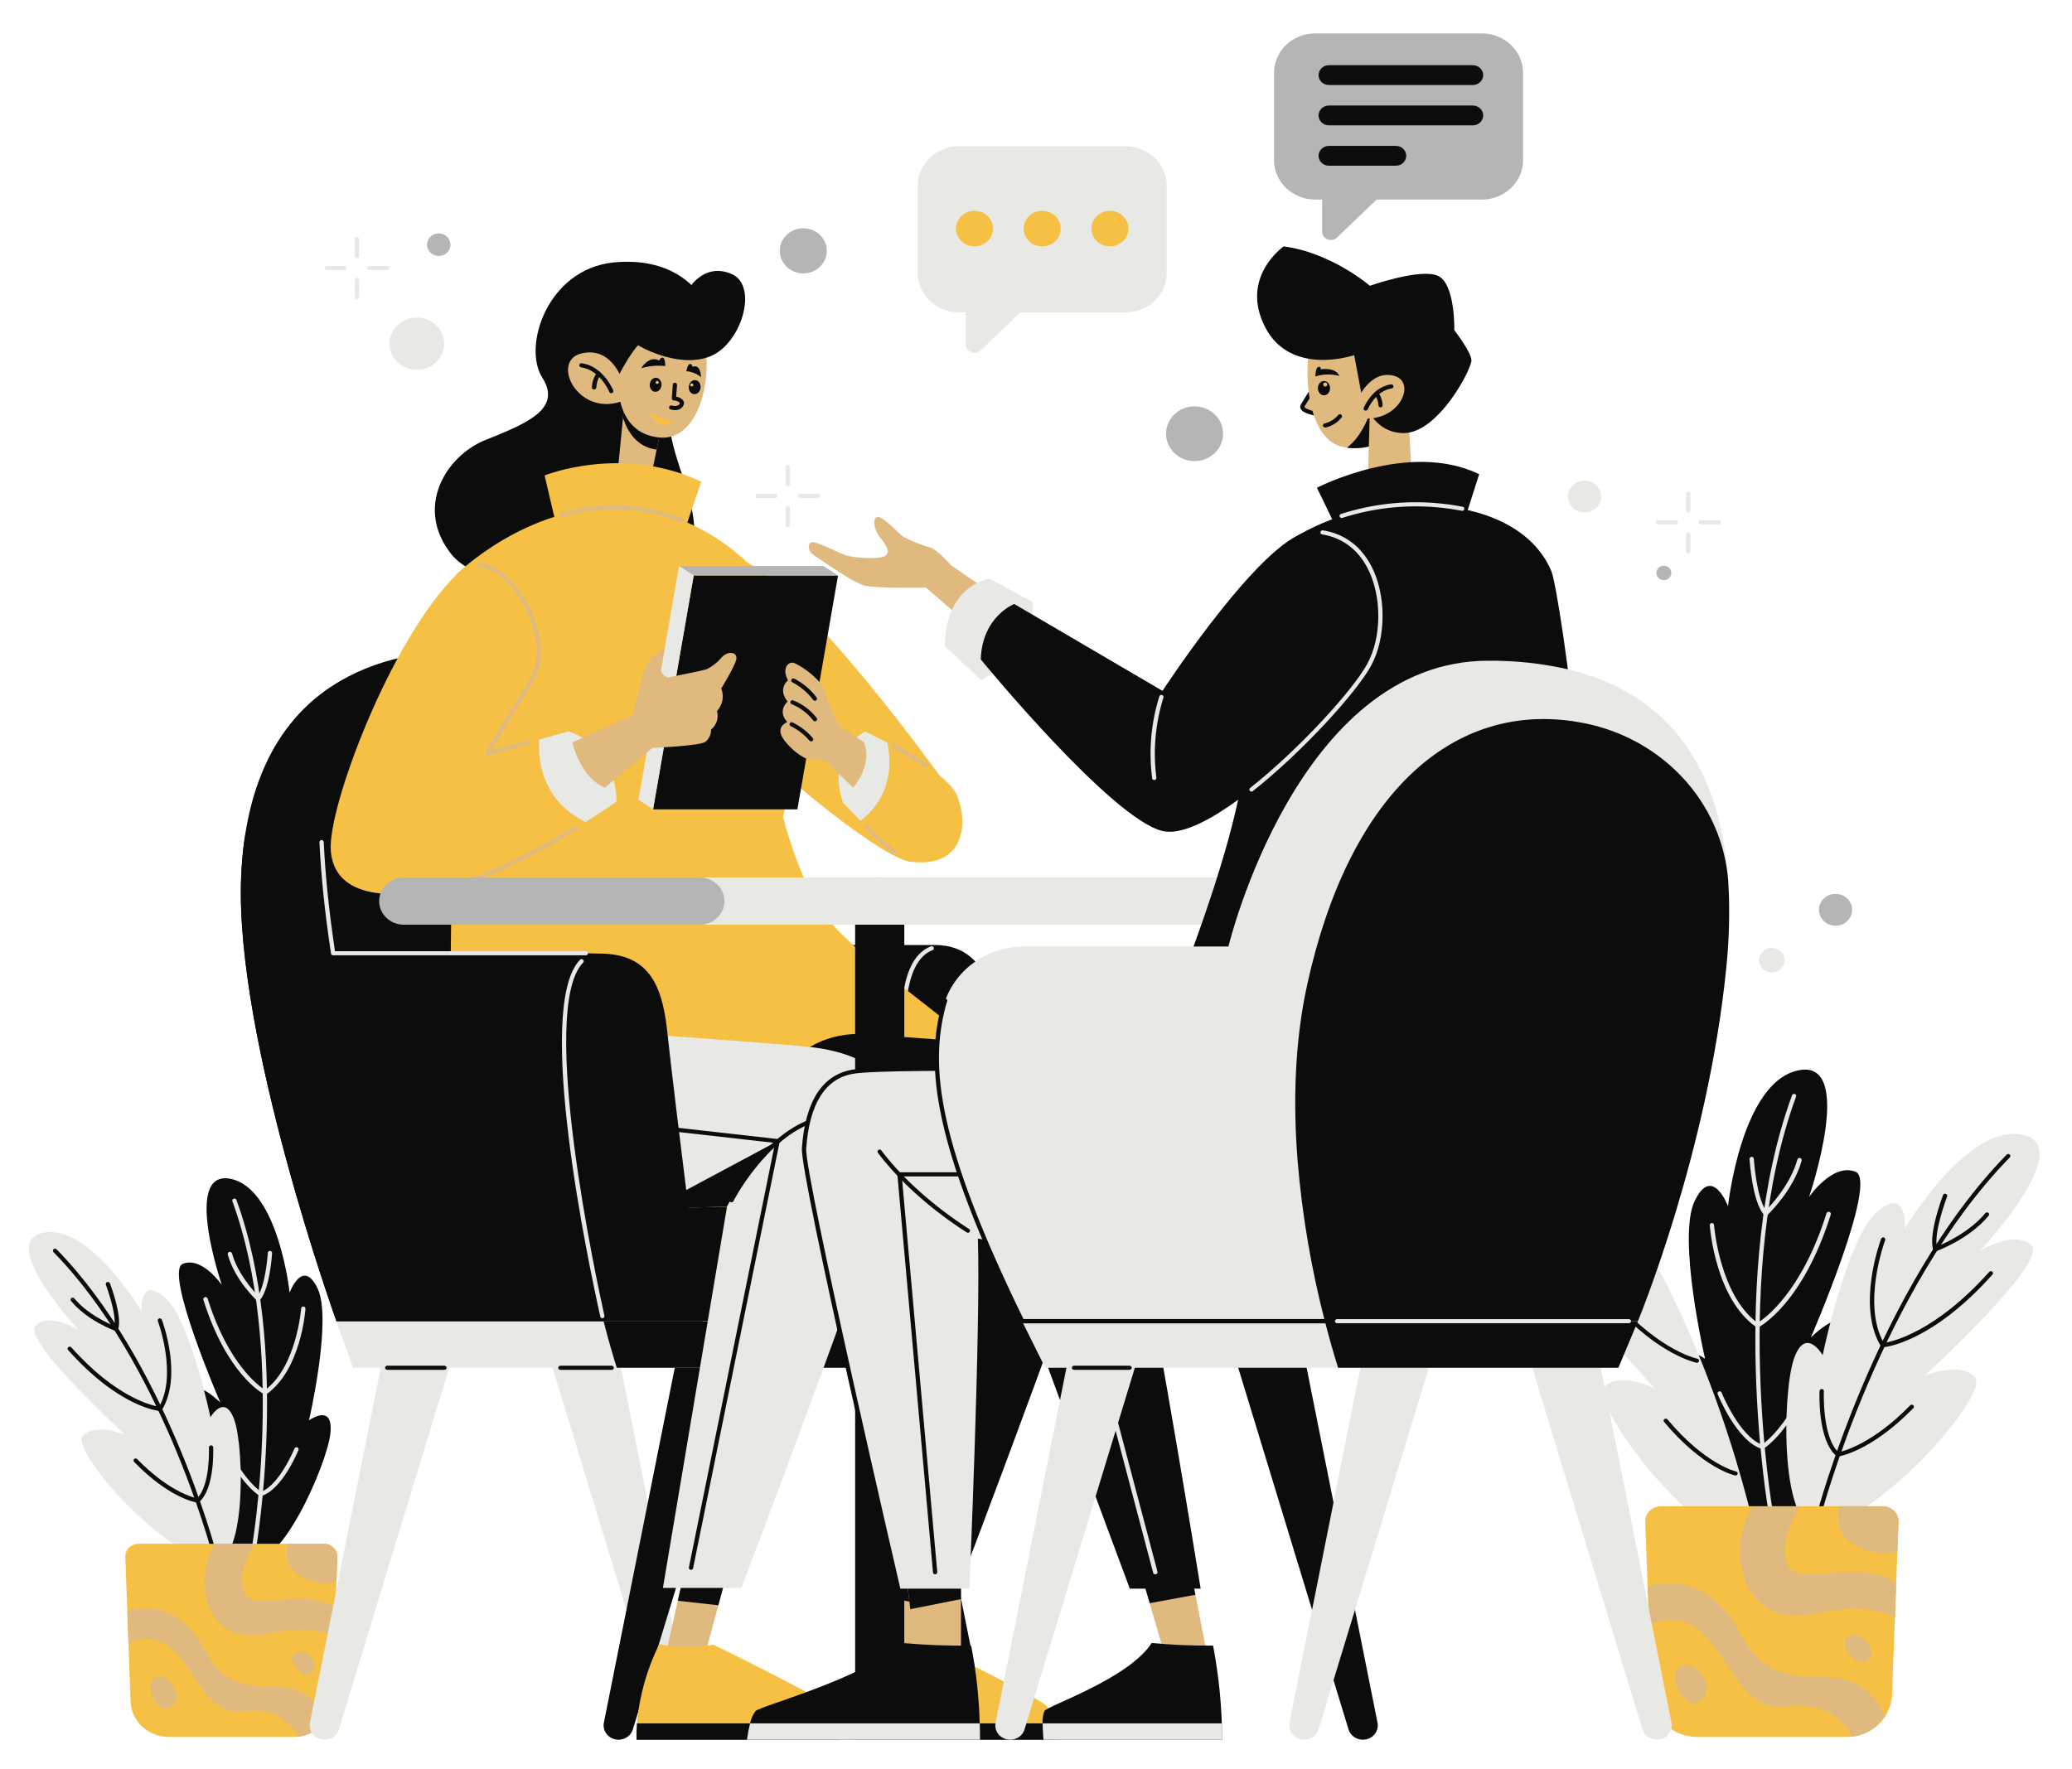 <svg width="308" height="263" viewBox="0 0 308 263" fill="none" xmlns="http://www.w3.org/2000/svg">
<g filter="url(#filter0_d_59_9519)">
<path d="M264.262 222.42C258.942 225.855 250.24 205.95 249.643 200.393C249.045 194.835 253.457 198.038 253.457 198.038C253.457 198.038 249.28 180.061 251.906 174.583C254.531 169.105 256.864 175.352 256.864 175.352C256.864 175.352 258.847 156.807 267.377 155.136C275.907 153.464 268.909 173.991 268.909 173.991C268.909 173.991 272.392 168.855 275.824 170.227C279.257 171.6 269.176 194.884 269.176 194.884C269.176 194.884 273.059 190.767 276.301 192.054C279.543 193.341 272.487 217.119 264.262 222.42Z" fill="#0C0C0C"/>
<path d="M263.207 221.097C263.132 221.096 263.06 221.07 263.002 221.023C262.945 220.976 262.908 220.911 262.896 220.84C262.832 220.487 256.724 185.209 266.379 158.875C266.39 158.834 266.409 158.796 266.437 158.762C266.464 158.729 266.498 158.702 266.537 158.682C266.576 158.662 266.618 158.65 266.662 158.647C266.706 158.643 266.75 158.649 266.792 158.663C266.834 158.677 266.872 158.699 266.904 158.728C266.936 158.757 266.962 158.792 266.979 158.831C266.996 158.87 267.005 158.912 267.005 158.954C267.004 158.996 266.994 159.038 266.976 159.076C257.378 185.258 263.455 220.383 263.519 220.737C263.526 220.776 263.525 220.817 263.516 220.856C263.506 220.896 263.489 220.933 263.465 220.966C263.441 220.999 263.41 221.027 263.375 221.048C263.339 221.069 263.299 221.084 263.258 221.09H263.207V221.097Z" fill="#E8E8E5"/>
<path d="M261.237 193.377C261.17 193.376 261.106 193.355 261.052 193.316C255.014 189.089 254.194 178.621 254.156 178.176C254.153 178.136 254.158 178.096 254.171 178.058C254.185 178.019 254.206 177.984 254.233 177.954C254.261 177.924 254.294 177.899 254.331 177.881C254.369 177.863 254.41 177.852 254.451 177.85C254.493 177.847 254.535 177.852 254.575 177.865C254.614 177.877 254.651 177.897 254.683 177.924C254.714 177.95 254.74 177.982 254.759 178.018C254.777 178.054 254.788 178.093 254.791 178.133C254.791 178.237 255.611 188.558 261.256 192.7C262.285 192.09 267.815 188.174 271.508 176.407C271.52 176.367 271.541 176.329 271.568 176.297C271.595 176.264 271.629 176.237 271.667 176.217C271.705 176.197 271.747 176.184 271.79 176.18C271.833 176.175 271.877 176.179 271.918 176.19C271.96 176.202 271.999 176.221 272.033 176.247C272.067 176.273 272.095 176.306 272.116 176.342C272.137 176.379 272.15 176.419 272.155 176.46C272.16 176.502 272.156 176.544 272.144 176.584C267.987 189.815 261.682 193.201 261.415 193.341C261.36 193.369 261.298 193.382 261.237 193.377Z" fill="#E8E8E5"/>
<path d="M261.987 211.428H261.891C258.224 210.342 255.433 203.553 255.319 203.266C255.296 203.192 255.302 203.113 255.337 203.044C255.373 202.974 255.434 202.92 255.508 202.893C255.583 202.865 255.666 202.865 255.741 202.894C255.815 202.922 255.876 202.977 255.91 203.046C255.91 203.113 258.624 209.659 261.936 210.8C262.629 210.312 266.233 207.499 269.004 199.935C269.037 199.866 269.096 199.81 269.169 199.78C269.242 199.75 269.324 199.748 269.399 199.773C269.474 199.798 269.536 199.85 269.574 199.917C269.611 199.984 269.621 200.063 269.602 200.136C266.423 208.725 262.324 211.288 262.152 211.397C262.101 211.421 262.044 211.432 261.987 211.428Z" fill="#E8E8E5"/>
<path d="M262.457 176.755C262.414 176.753 262.371 176.743 262.332 176.725C262.292 176.707 262.257 176.682 262.228 176.651C260.48 174.711 260.086 168.586 260.067 168.33C260.065 168.29 260.07 168.25 260.084 168.212C260.098 168.174 260.119 168.139 260.147 168.109C260.174 168.079 260.208 168.055 260.246 168.037C260.283 168.02 260.324 168.009 260.366 168.007C260.408 168.004 260.449 168.01 260.489 168.023C260.528 168.036 260.565 168.057 260.596 168.083C260.627 168.11 260.653 168.142 260.671 168.178C260.69 168.214 260.7 168.254 260.703 168.294C260.703 168.355 261.065 173.924 262.495 175.986C263.353 175.107 266.175 172.033 267.18 168.41C267.191 168.369 267.21 168.332 267.236 168.299C267.262 168.266 267.294 168.238 267.331 168.217C267.368 168.196 267.41 168.182 267.452 168.177C267.495 168.171 267.538 168.173 267.58 168.184C267.622 168.194 267.661 168.212 267.696 168.237C267.73 168.262 267.759 168.294 267.781 168.329C267.803 168.365 267.817 168.404 267.823 168.445C267.829 168.486 267.826 168.528 267.815 168.568C266.589 173.009 262.87 176.498 262.73 176.675C262.694 176.708 262.651 176.732 262.604 176.746C262.556 176.76 262.506 176.763 262.457 176.755Z" fill="#E8E8E5"/>
<path d="M270.638 223.116C264.536 224.165 264.917 203.308 266.627 198.16C268.337 193.011 270.936 197.495 270.936 197.495C270.936 197.495 274.534 180.03 279.072 176.144C283.611 172.259 283.147 178.676 283.147 178.676C283.147 178.676 292.421 163.017 300.646 164.725C308.871 166.433 294.353 181.976 294.353 181.976C294.353 181.976 299.514 178.731 301.98 181.232C304.447 183.733 286.09 200.563 286.09 200.563C286.09 200.563 291.226 198.386 293.558 200.728C295.891 203.07 280.051 221.493 270.638 223.116Z" fill="#E8E8E5"/>
<path d="M270.364 221.585H270.288C270.247 221.575 270.209 221.557 270.176 221.533C270.142 221.509 270.114 221.479 270.093 221.444C270.072 221.409 270.058 221.371 270.052 221.331C270.046 221.292 270.049 221.251 270.059 221.212C270.148 220.877 279.053 187.387 298.275 167.696C298.302 167.663 298.336 167.637 298.375 167.617C298.413 167.598 298.456 167.587 298.499 167.584C298.543 167.581 298.586 167.586 298.627 167.6C298.669 167.614 298.706 167.636 298.738 167.665C298.77 167.693 298.795 167.728 298.813 167.766C298.83 167.804 298.839 167.846 298.839 167.888C298.839 167.929 298.83 167.971 298.813 168.009C298.796 168.047 298.77 168.082 298.739 168.111C279.625 187.686 270.771 221.023 270.676 221.359C270.657 221.424 270.617 221.482 270.56 221.523C270.504 221.564 270.435 221.585 270.364 221.585Z" fill="#0C0C0C"/>
<path d="M279.861 196.324C279.805 196.323 279.751 196.309 279.703 196.282C279.655 196.256 279.615 196.217 279.587 196.171C275.958 190.175 279.479 180.604 279.625 180.195C279.639 180.156 279.66 180.121 279.688 180.09C279.716 180.059 279.75 180.034 279.788 180.016C279.826 179.998 279.868 179.988 279.91 179.986C279.953 179.984 279.995 179.99 280.035 180.004C280.075 180.018 280.112 180.039 280.143 180.067C280.174 180.094 280.199 180.128 280.217 180.165C280.234 180.202 280.244 180.242 280.245 180.283C280.246 180.324 280.238 180.364 280.223 180.402C280.185 180.5 276.721 189.919 280.032 195.689C281.221 195.506 287.66 194.116 295.7 185.112C295.755 185.05 295.833 185.012 295.917 185.006C296.001 185 296.084 185.026 296.148 185.078C296.213 185.131 296.252 185.206 296.259 185.286C296.265 185.367 296.238 185.447 296.183 185.508C287.107 195.665 280.178 196.324 279.886 196.324H279.861Z" fill="#0C0C0C"/>
<path d="M273.199 212.575C273.122 212.575 273.048 212.549 272.989 212.501C270.18 210.165 270.447 203.119 270.479 202.82C270.479 202.78 270.489 202.74 270.506 202.704C270.523 202.667 270.548 202.634 270.579 202.606C270.61 202.579 270.646 202.558 270.686 202.544C270.725 202.531 270.767 202.525 270.809 202.528C270.851 202.529 270.892 202.539 270.93 202.555C270.968 202.572 271.002 202.596 271.03 202.626C271.059 202.655 271.081 202.69 271.095 202.727C271.109 202.765 271.116 202.805 271.114 202.845C271.114 202.912 270.835 209.689 273.288 211.94C274.114 211.763 278.43 210.616 283.935 204.974C283.962 204.941 283.996 204.915 284.035 204.895C284.074 204.876 284.116 204.865 284.16 204.862C284.203 204.859 284.247 204.864 284.288 204.878C284.329 204.892 284.367 204.914 284.398 204.943C284.43 204.971 284.456 205.006 284.473 205.044C284.491 205.082 284.5 205.124 284.5 205.166C284.5 205.207 284.491 205.249 284.473 205.287C284.456 205.326 284.431 205.36 284.399 205.389C278.125 211.812 273.434 212.538 273.237 212.569H273.193L273.199 212.575Z" fill="#0C0C0C"/>
<path d="M287.679 182.074C287.611 182.074 287.544 182.054 287.49 182.015C287.435 181.977 287.394 181.923 287.374 181.86C286.617 179.487 288.747 173.93 288.836 173.686C288.85 173.648 288.872 173.614 288.901 173.585C288.929 173.555 288.964 173.531 289.002 173.515C289.04 173.498 289.081 173.489 289.123 173.487C289.165 173.486 289.206 173.492 289.246 173.506C289.285 173.52 289.321 173.541 289.351 173.569C289.382 173.596 289.407 173.629 289.424 173.666C289.442 173.702 289.451 173.742 289.453 173.782C289.454 173.822 289.448 173.862 289.433 173.9C289.433 173.955 287.482 178.999 287.901 181.354C289.033 180.896 292.757 179.225 295.097 176.407C295.121 176.372 295.153 176.342 295.19 176.319C295.227 176.296 295.268 176.281 295.312 176.274C295.355 176.268 295.4 176.27 295.442 176.281C295.485 176.291 295.524 176.311 295.559 176.337C295.593 176.363 295.622 176.396 295.642 176.433C295.663 176.471 295.675 176.512 295.678 176.554C295.681 176.596 295.675 176.638 295.661 176.678C295.646 176.718 295.623 176.754 295.592 176.785C292.707 180.256 287.965 181.982 287.787 182.056C287.752 182.067 287.716 182.074 287.679 182.074Z" fill="#0C0C0C"/>
<path d="M261.377 225.891C260.873 226.16 260.279 226.228 259.724 226.08C250.463 223.787 236.079 204.291 238.583 202.119C241.087 199.947 245.797 202.375 246.033 202.485C245.677 202.107 229.061 184.368 231.712 182.08C234.362 179.792 239.028 183.196 239.269 183.367C239.041 183.08 230.886 172.826 231.642 168.062C231.715 167.69 231.899 167.346 232.172 167.072C232.446 166.799 232.796 166.608 233.181 166.524C233.565 166.439 233.968 166.463 234.338 166.595C234.708 166.726 235.03 166.958 235.265 167.263C252.446 188.662 259.597 217.577 261.377 225.891Z" fill="#E8E8E5"/>
<path d="M252.268 198.63H252.192C250.469 198.203 244.31 196.092 237.178 186.759C237.129 186.693 237.108 186.611 237.121 186.531C237.134 186.451 237.18 186.38 237.248 186.332C237.316 186.284 237.402 186.264 237.485 186.277C237.569 186.289 237.643 186.333 237.693 186.399C244.685 195.549 250.685 197.629 252.351 198.038C252.419 198.061 252.478 198.107 252.516 198.166C252.554 198.226 252.569 198.297 252.56 198.366C252.55 198.435 252.516 198.5 252.463 198.548C252.409 198.596 252.341 198.625 252.268 198.63Z" fill="#0C0C0C"/>
<path d="M258.008 215.393H257.938C257.747 215.35 253.126 214.289 247.367 207.432C247.341 207.401 247.321 207.365 247.31 207.327C247.298 207.288 247.294 207.248 247.298 207.208C247.303 207.168 247.315 207.129 247.335 207.094C247.355 207.059 247.382 207.027 247.415 207.002C247.447 206.977 247.485 206.958 247.525 206.947C247.565 206.935 247.607 206.932 247.649 206.936C247.69 206.94 247.731 206.952 247.768 206.972C247.804 206.991 247.837 207.017 247.863 207.048C253.482 213.758 258.033 214.789 258.078 214.795C258.15 214.815 258.212 214.859 258.254 214.919C258.296 214.979 258.314 215.051 258.306 215.122C258.298 215.194 258.263 215.261 258.208 215.31C258.154 215.36 258.083 215.389 258.008 215.393Z" fill="#0C0C0C"/>
<path d="M245.111 183.513C245.058 183.514 245.005 183.501 244.958 183.477C243.344 182.623 240.35 180.787 238.43 178.09C238.383 178.023 238.366 177.941 238.382 177.861C238.398 177.782 238.446 177.712 238.516 177.666C238.586 177.621 238.672 177.604 238.755 177.62C238.838 177.635 238.911 177.682 238.958 177.749C240.808 180.341 243.706 182.123 245.27 182.946C245.329 182.98 245.376 183.032 245.402 183.094C245.428 183.155 245.433 183.223 245.415 183.288C245.396 183.352 245.357 183.409 245.302 183.45C245.247 183.49 245.18 183.513 245.111 183.513Z" fill="#0C0C0C"/>
<path d="M274.451 254.275H252.332C250.565 254.276 248.868 253.619 247.597 252.443C246.326 251.266 245.58 249.662 245.518 247.968L244.564 222.292C244.553 221.991 244.605 221.69 244.718 221.408C244.83 221.126 245.001 220.869 245.219 220.651C245.437 220.434 245.699 220.261 245.988 220.142C246.278 220.024 246.589 219.963 246.903 219.962H279.867C280.181 219.963 280.493 220.024 280.782 220.142C281.071 220.261 281.333 220.434 281.551 220.651C281.769 220.869 281.94 221.126 282.052 221.408C282.165 221.69 282.217 221.991 282.206 222.292L281.253 247.968C281.19 249.66 280.446 251.262 279.178 252.438C277.91 253.615 276.215 254.273 274.451 254.275Z" fill="#F5C044"/>
<path d="M279.873 219.962H273.415C272.919 222.036 273.066 225.025 277.293 226.446C278.815 226.981 280.465 227.084 282.047 226.745L282.212 222.292C282.223 221.991 282.171 221.69 282.059 221.408C281.946 221.126 281.776 220.869 281.558 220.651C281.339 220.434 281.078 220.261 280.788 220.142C280.499 220.024 280.188 219.963 279.873 219.962Z" fill="#E0B97F"/>
<path d="M265.54 228.276C264.675 225.354 266.303 222.011 267.599 219.968H260.506C256.425 226.532 258.891 238.464 269.989 235.908C275.487 234.639 279.231 235.298 281.698 236.438L281.888 231.278C275.487 227.434 266.767 232.467 265.54 228.276Z" fill="#E0B97F"/>
<path d="M280.242 251.182C274.839 239.793 265.158 250.963 258.789 239.025C254.435 230.857 248.619 230.844 244.933 231.906L245.143 237.518C256.52 233.248 256.024 251.097 265.705 249.718C270.879 248.968 273.816 251.609 275.424 254.22C276.41 254.083 277.352 253.74 278.184 253.215C279.017 252.69 279.719 251.996 280.242 251.182Z" fill="#E0B97F"/>
<path d="M250.285 243.6C247.348 244.302 250.126 250.615 252.668 248.938C255.211 247.26 252.51 243.069 250.285 243.6Z" fill="#E0B97F"/>
<path d="M274.788 239.281C272.773 240.434 276.301 244.521 277.801 242.728C279.301 240.934 276.301 238.415 274.788 239.281Z" fill="#E0B97F"/>
<path d="M36.854 227.605C41.303 230.479 48.594 213.819 49.109 209.165C49.624 204.51 45.931 207.194 45.931 207.194C45.931 207.194 49.427 192.139 47.202 187.558C44.977 182.977 43.051 188.198 43.051 188.198C43.051 188.198 41.392 172.674 34.248 171.277C27.104 169.88 32.977 187.064 32.977 187.064C32.977 187.064 30.059 182.794 27.186 183.91C24.313 185.026 32.754 204.553 32.754 204.553C32.754 204.553 29.468 201.106 26.773 202.186C24.078 203.266 29.977 223.164 36.854 227.605Z" fill="#0C0C0C"/>
<path d="M37.738 226.544H37.687C37.645 226.537 37.606 226.523 37.57 226.501C37.535 226.48 37.504 226.452 37.48 226.419C37.455 226.386 37.438 226.349 37.429 226.31C37.42 226.27 37.419 226.23 37.426 226.19C37.477 225.897 42.568 196.501 34.534 174.589C34.514 174.515 34.524 174.437 34.562 174.369C34.599 174.302 34.662 174.251 34.737 174.225C34.812 174.2 34.894 174.203 34.967 174.233C35.04 174.263 35.099 174.318 35.132 174.388C43.223 196.452 38.106 225.995 38.049 226.294C38.036 226.364 37.997 226.427 37.94 226.473C37.883 226.519 37.812 226.544 37.738 226.544Z" fill="#E8E8E5"/>
<path d="M39.39 203.333C39.337 203.333 39.285 203.321 39.238 203.296C39.015 203.18 33.714 200.338 30.231 189.266C30.206 189.185 30.216 189.098 30.259 189.024C30.301 188.951 30.372 188.896 30.456 188.873C30.541 188.849 30.631 188.859 30.708 188.899C30.785 188.94 30.842 189.008 30.866 189.089C33.93 198.849 38.494 202.107 39.403 202.686C44.087 199.215 44.761 190.632 44.768 190.547C44.771 190.507 44.782 190.468 44.8 190.432C44.819 190.396 44.845 190.364 44.877 190.338C44.908 190.311 44.945 190.291 44.984 190.278C45.024 190.266 45.066 190.261 45.108 190.263C45.15 190.266 45.19 190.277 45.228 190.295C45.265 190.313 45.298 190.338 45.326 190.368C45.353 190.398 45.374 190.433 45.388 190.471C45.401 190.509 45.406 190.55 45.403 190.59C45.403 190.962 44.685 199.74 39.613 203.302C39.545 203.338 39.466 203.349 39.39 203.333Z" fill="#E8E8E5"/>
<path d="M38.761 218.449C38.696 218.453 38.632 218.438 38.577 218.406C38.43 218.321 34.966 216.162 32.316 208.957C32.297 208.919 32.288 208.877 32.288 208.835C32.287 208.793 32.296 208.751 32.313 208.712C32.33 208.673 32.356 208.638 32.388 208.609C32.42 208.58 32.458 208.558 32.5 208.544C32.542 208.53 32.586 208.524 32.63 208.528C32.674 208.531 32.716 208.543 32.755 208.563C32.794 208.583 32.828 208.61 32.855 208.643C32.883 208.677 32.902 208.715 32.913 208.756C35.208 215.003 38.17 217.369 38.793 217.815C41.532 216.839 43.757 211.416 43.782 211.361C43.817 211.291 43.877 211.237 43.952 211.208C44.026 211.18 44.109 211.179 44.184 211.207C44.259 211.235 44.32 211.289 44.355 211.358C44.39 211.427 44.397 211.507 44.373 211.58C44.278 211.824 41.933 217.528 38.837 218.443L38.761 218.449Z" fill="#E8E8E5"/>
<path d="M38.367 189.418C38.284 189.419 38.204 189.388 38.144 189.333C38.011 189.211 34.884 186.283 33.854 182.525C33.832 182.444 33.844 182.358 33.889 182.286C33.933 182.214 34.005 182.162 34.089 182.141C34.173 182.12 34.263 182.132 34.338 182.174C34.413 182.217 34.468 182.286 34.49 182.367C35.309 185.331 37.585 187.857 38.354 188.644C39.517 186.893 39.81 182.33 39.81 182.281C39.811 182.241 39.821 182.201 39.839 182.165C39.857 182.128 39.883 182.096 39.914 182.069C39.946 182.042 39.983 182.022 40.023 182.009C40.062 181.996 40.105 181.991 40.147 181.995C40.188 181.997 40.229 182.007 40.267 182.025C40.305 182.042 40.338 182.067 40.366 182.097C40.394 182.127 40.415 182.162 40.429 182.2C40.442 182.238 40.448 182.278 40.445 182.318C40.445 182.537 40.102 187.674 38.627 189.315C38.599 189.346 38.563 189.371 38.524 189.389C38.485 189.407 38.442 189.417 38.399 189.418H38.367Z" fill="#E8E8E5"/>
<path d="M31.521 228.185C36.606 229.063 36.314 211.605 34.884 207.292C33.453 202.979 31.28 206.731 31.28 206.731C31.28 206.731 28.267 192.09 24.466 188.869C20.665 185.649 21.059 190.986 21.059 190.986C21.059 190.986 13.291 177.877 6.408 179.304C-0.476 180.732 11.677 193.75 11.677 193.75C11.677 193.75 7.355 191.035 5.276 193.14C3.198 195.244 18.573 209.323 18.573 209.323C18.573 209.323 14.27 207.493 12.319 209.464C10.367 211.434 23.633 226.825 31.521 228.185Z" fill="#E8E8E5"/>
<path d="M31.75 226.953C31.68 226.952 31.611 226.929 31.556 226.887C31.501 226.845 31.462 226.786 31.445 226.721C31.369 226.44 23.951 198.538 7.965 182.19C7.933 182.161 7.908 182.127 7.89 182.088C7.873 182.05 7.864 182.008 7.864 181.967C7.864 181.925 7.873 181.883 7.891 181.845C7.908 181.807 7.933 181.772 7.965 181.744C7.997 181.715 8.035 181.693 8.076 181.679C8.117 181.666 8.161 181.66 8.204 181.663C8.248 181.666 8.29 181.677 8.329 181.696C8.367 181.716 8.401 181.742 8.429 181.775C24.536 198.245 31.991 226.306 32.061 226.605C32.072 226.644 32.074 226.684 32.069 226.724C32.063 226.764 32.049 226.802 32.028 226.837C32.006 226.871 31.978 226.901 31.945 226.925C31.911 226.95 31.873 226.967 31.833 226.977H31.75V226.953Z" fill="#0C0C0C"/>
<path d="M23.798 205.803C23.55 205.803 17.709 205.248 10.12 196.732C10.065 196.671 10.038 196.591 10.044 196.51C10.051 196.43 10.091 196.355 10.155 196.302C10.219 196.25 10.302 196.224 10.386 196.23C10.47 196.236 10.548 196.274 10.603 196.336C17.232 203.784 22.578 204.998 23.652 205.169C26.385 200.356 23.5 192.523 23.468 192.444C23.452 192.406 23.445 192.366 23.446 192.325C23.447 192.284 23.456 192.244 23.474 192.207C23.491 192.17 23.516 192.136 23.548 192.108C23.579 192.081 23.615 192.059 23.655 192.045C23.695 192.032 23.738 192.025 23.78 192.028C23.823 192.03 23.864 192.04 23.902 192.058C23.941 192.076 23.975 192.101 24.003 192.131C24.031 192.162 24.052 192.198 24.065 192.237C24.192 192.578 27.148 200.612 24.065 205.657C24.037 205.701 23.998 205.738 23.951 205.763C23.905 205.789 23.852 205.803 23.798 205.803Z" fill="#0C0C0C"/>
<path d="M29.373 219.413H29.322C29.157 219.413 25.216 218.803 19.946 213.386C19.915 213.357 19.889 213.323 19.872 213.284C19.855 213.246 19.846 213.205 19.846 213.163C19.846 213.121 19.855 213.08 19.872 213.041C19.89 213.003 19.915 212.968 19.947 212.94C19.979 212.911 20.016 212.89 20.058 212.876C20.099 212.862 20.142 212.856 20.186 212.859C20.229 212.862 20.271 212.873 20.31 212.893C20.349 212.912 20.383 212.939 20.41 212.971C24.955 217.625 28.527 218.62 29.271 218.785C31.292 216.9 31.057 211.281 31.057 211.226C31.055 211.186 31.062 211.146 31.076 211.109C31.091 211.071 31.113 211.037 31.141 211.007C31.169 210.978 31.204 210.954 31.241 210.937C31.279 210.92 31.32 210.911 31.362 210.909C31.404 210.906 31.447 210.911 31.487 210.924C31.527 210.937 31.564 210.958 31.595 210.986C31.626 211.013 31.65 211.047 31.667 211.084C31.684 211.121 31.693 211.161 31.693 211.202C31.693 211.452 31.947 217.375 29.576 219.352C29.518 219.394 29.446 219.416 29.373 219.413Z" fill="#0C0C0C"/>
<path d="M17.245 193.884C17.207 193.89 17.169 193.89 17.131 193.884C16.965 193.823 12.999 192.377 10.571 189.455C10.541 189.424 10.518 189.388 10.503 189.348C10.488 189.308 10.482 189.266 10.485 189.224C10.488 189.182 10.5 189.141 10.521 189.103C10.541 189.066 10.57 189.033 10.604 189.007C10.639 188.981 10.678 188.962 10.721 188.951C10.764 188.94 10.808 188.938 10.851 188.944C10.895 188.951 10.937 188.966 10.974 188.989C11.011 189.012 11.042 189.042 11.067 189.077C12.974 191.383 16.006 192.737 17.01 193.176C17.321 191.194 15.739 187.076 15.739 187.021C15.724 186.983 15.717 186.943 15.719 186.903C15.72 186.863 15.73 186.824 15.747 186.787C15.765 186.751 15.79 186.718 15.82 186.69C15.851 186.663 15.887 186.642 15.926 186.628C15.965 186.614 16.007 186.607 16.049 186.609C16.091 186.61 16.132 186.619 16.17 186.636C16.208 186.653 16.242 186.677 16.271 186.706C16.299 186.735 16.322 186.77 16.336 186.808C16.412 187.003 18.205 191.688 17.563 193.682C17.54 193.744 17.496 193.798 17.439 193.834C17.381 193.87 17.314 193.888 17.245 193.884Z" fill="#0C0C0C"/>
<path d="M43.662 254.275H25.127C23.646 254.276 22.223 253.726 21.156 252.741C20.089 251.756 19.462 250.412 19.406 248.993L18.631 227.496C18.621 227.243 18.665 226.991 18.759 226.755C18.853 226.519 18.996 226.303 19.178 226.121C19.361 225.939 19.58 225.794 19.822 225.695C20.064 225.596 20.325 225.544 20.588 225.544H48.187C48.451 225.544 48.711 225.596 48.953 225.695C49.196 225.794 49.415 225.939 49.597 226.121C49.78 226.303 49.922 226.519 50.017 226.755C50.111 226.991 50.154 227.243 50.145 227.496L49.382 248.993C49.326 250.412 48.699 251.756 47.632 252.741C46.565 253.726 45.142 254.276 43.662 254.275Z" fill="#F5C044"/>
<path d="M48.187 225.544H42.778C42.359 227.282 42.486 229.814 46.026 230.973C47.3 231.419 48.681 231.506 50.005 231.223L50.145 227.496C50.154 227.243 50.111 226.991 50.017 226.755C49.922 226.519 49.78 226.303 49.597 226.121C49.415 225.939 49.196 225.794 48.953 225.695C48.711 225.596 48.451 225.544 48.187 225.544Z" fill="#E0B97F"/>
<path d="M36.187 232.504C35.462 230.064 36.822 227.258 37.909 225.544H31.966C28.547 231.034 30.619 241.032 39.905 238.885C44.507 237.823 47.647 238.384 49.706 239.33L49.865 235.011C44.513 231.815 37.223 236.018 36.187 232.504Z" fill="#E0B97F"/>
<path d="M48.492 251.683C43.967 242.142 35.863 251.5 30.53 241.502C26.881 234.663 21.993 234.651 18.923 235.542L19.095 240.239C28.629 236.664 28.21 251.61 36.314 250.438C40.642 249.828 43.102 252.024 44.45 254.208C45.275 254.095 46.064 253.811 46.762 253.374C47.46 252.938 48.051 252.361 48.492 251.683Z" fill="#E0B97F"/>
<path d="M23.411 245.339C20.951 245.949 23.277 251.213 25.406 249.81C27.536 248.407 25.273 244.893 23.411 245.339Z" fill="#E0B97F"/>
<path d="M43.929 241.721C42.244 242.685 45.2 246.107 46.471 244.607C47.742 243.106 45.206 240.995 43.929 241.721Z" fill="#E0B97F"/>
<path d="M141.548 192.462H50.018C50.018 192.462 34.89 150.499 35.843 126.477C36.422 111.892 41.844 101.729 51.791 96.586C58.218 93.231 66.544 92.011 76.676 93.03C102.883 95.671 113.816 122.786 115.519 136.512H139.006C139.487 136.512 139.967 136.549 140.442 136.622H140.506C140.986 136.696 141.459 136.812 141.917 136.969C142.201 137.066 142.479 137.178 142.749 137.305C145.419 138.586 147.911 141.758 148.19 149.401C148.591 161.004 146.455 175.382 141.548 192.462Z" fill="#0C0C0C"/>
<path d="M129.389 192.767H129.312C129.231 192.749 129.16 192.7 129.116 192.631C129.072 192.562 129.058 192.48 129.077 192.401C131.105 184.422 133.132 166.531 133.59 158.192C133.673 156.642 133.692 154.971 133.711 153.196C133.781 146.297 133.857 138.476 138.351 136.725C138.39 136.705 138.433 136.694 138.477 136.691C138.522 136.688 138.566 136.693 138.608 136.708C138.649 136.722 138.687 136.745 138.719 136.774C138.751 136.804 138.777 136.839 138.794 136.878C138.811 136.918 138.819 136.96 138.818 137.002C138.817 137.045 138.806 137.087 138.787 137.125C138.768 137.164 138.741 137.198 138.708 137.226C138.674 137.253 138.635 137.274 138.593 137.287C134.493 138.909 134.41 146.516 134.347 153.226C134.347 155.008 134.308 156.685 134.226 158.247C133.774 166.604 131.734 184.557 129.7 192.566C129.677 192.627 129.635 192.679 129.579 192.716C129.523 192.752 129.456 192.77 129.389 192.767Z" fill="#E8E8E5"/>
<path d="M91.696 196.324L102.845 252.152C102.906 252.46 102.895 252.777 102.813 253.08C102.732 253.384 102.582 253.666 102.374 253.907C102.165 254.148 101.904 254.343 101.609 254.476C101.313 254.609 100.991 254.678 100.665 254.678C100.185 254.678 99.718 254.529 99.334 254.253C98.95 253.977 98.67 253.589 98.535 253.147L81.208 196.324H91.696Z" fill="#E8E8E5"/>
<path d="M57.213 196.324L46.064 252.152C46.004 252.46 46.014 252.777 46.096 253.08C46.177 253.384 46.327 253.666 46.536 253.907C46.744 254.148 47.005 254.343 47.3 254.476C47.596 254.609 47.918 254.678 48.245 254.678C48.724 254.678 49.191 254.529 49.575 254.253C49.959 253.977 50.239 253.589 50.374 253.147L67.701 196.324H57.213Z" fill="#E8E8E5"/>
<path d="M135.395 196.324L146.544 252.152C146.605 252.46 146.594 252.777 146.513 253.08C146.431 253.384 146.281 253.666 146.073 253.907C145.865 254.148 145.604 254.343 145.308 254.476C145.013 254.609 144.69 254.678 144.364 254.678C143.884 254.678 143.417 254.529 143.034 254.253C142.65 253.977 142.369 253.589 142.235 253.147L124.907 196.324H135.395Z" fill="#0C0C0C"/>
<path d="M100.913 196.324L89.764 252.152C89.703 252.46 89.714 252.777 89.795 253.08C89.876 253.384 90.027 253.666 90.235 253.907C90.443 254.148 90.704 254.343 91 254.476C91.295 254.609 91.618 254.678 91.944 254.678C92.424 254.678 92.89 254.529 93.274 254.253C93.658 253.977 93.939 253.589 94.073 253.147L111.4 196.324H100.913Z" fill="#0C0C0C"/>
<path d="M141.542 192.462L137.728 199.374H52.484L50.011 192.462H141.542Z" fill="#E8E8E5"/>
<path d="M66.061 199.679H57.556C57.472 199.679 57.391 199.647 57.332 199.59C57.272 199.532 57.239 199.455 57.239 199.374C57.239 199.293 57.272 199.216 57.332 199.158C57.391 199.101 57.472 199.069 57.556 199.069H66.061C66.145 199.069 66.226 199.101 66.286 199.158C66.346 199.216 66.379 199.293 66.379 199.374C66.379 199.455 66.346 199.532 66.286 199.59C66.226 199.647 66.145 199.679 66.061 199.679Z" fill="#0C0C0C"/>
<path d="M90.927 199.679H83.299C83.215 199.679 83.134 199.647 83.075 199.59C83.015 199.532 82.981 199.455 82.981 199.374C82.981 199.293 83.015 199.216 83.075 199.158C83.134 199.101 83.215 199.069 83.299 199.069H90.927C91.011 199.069 91.092 199.101 91.152 199.158C91.211 199.216 91.245 199.293 91.245 199.374C91.245 199.455 91.211 199.532 91.152 199.59C91.092 199.647 91.011 199.679 90.927 199.679Z" fill="#0C0C0C"/>
<path d="M141.548 192.462L138.809 199.374H91.683C91.143 197.654 90.45 195.305 89.719 192.462H141.548Z" fill="#0C0C0C"/>
<path d="M104.224 40.16C104.224 40.16 104.173 40.068 104.065 39.904C103.315 38.757 99.749 34.182 91.194 35.024C81.424 36.018 77.611 47.456 80.63 52.183C83.649 56.911 77.986 59.07 72.125 61.437C66.264 63.804 61.561 71.502 67.123 78.445C72.684 85.386 101.046 86.985 102.877 78.749C104.707 70.514 98.904 63.877 99.597 57.24L104.224 40.16Z" fill="#0C0C0C"/>
<path d="M98.516 58.387L97.607 62.853L96.686 67.379L91.76 66.769L92.611 58.119L92.872 55.484L98.516 58.387Z" fill="#E0B97F"/>
<path d="M98.516 58.387L97.607 62.853C94.664 62.487 93.272 60.169 92.611 58.119L92.872 55.484L98.516 58.387Z" fill="#0C0C0C"/>
<path d="M80.954 66.695C80.954 66.695 92.395 62.047 104.237 67.611L102.012 74.168L82.549 73.485L80.954 66.695Z" fill="#F5C044"/>
<path d="M67.924 81.336C67.924 81.336 78.252 71.118 91.918 71.423C105.584 71.728 113.53 82.251 113.53 82.251C113.53 82.251 120.522 92.774 120.363 97.959C120.204 103.144 116.39 117.479 116.39 117.479C117.51 121.729 119.053 125.866 120.998 129.832C124.018 135.78 139.749 146.76 142.292 149.2C144.834 151.64 146.9 175.51 113.371 175.51C79.841 175.51 66.97 167.043 66.97 146.303C66.97 125.562 67.924 81.336 67.924 81.336Z" fill="#F5C044"/>
<path d="M101.389 73.68C101.349 73.688 101.308 73.688 101.268 73.68C98.302 72.483 95.129 71.829 91.912 71.753C89.095 71.704 86.287 72.07 83.585 72.839C83.544 72.85 83.5 72.853 83.457 72.848C83.414 72.843 83.372 72.83 83.335 72.81C83.297 72.789 83.264 72.762 83.237 72.729C83.21 72.697 83.19 72.659 83.178 72.619C83.167 72.579 83.163 72.537 83.169 72.496C83.174 72.454 83.188 72.415 83.209 72.378C83.23 72.342 83.258 72.31 83.293 72.284C83.327 72.259 83.366 72.24 83.407 72.229C86.172 71.441 89.047 71.067 91.931 71.118C95.223 71.201 98.47 71.873 101.504 73.101C101.567 73.13 101.619 73.178 101.65 73.238C101.682 73.298 101.692 73.367 101.679 73.433C101.666 73.499 101.63 73.559 101.578 73.604C101.526 73.649 101.459 73.676 101.389 73.68Z" fill="#E0B97F"/>
<path d="M140.175 230.686L139.069 234.798L136.997 242.478H131.168L133.126 233.785L133.819 230.686H140.175Z" fill="#E0B97F"/>
<path d="M140.175 230.686L139.069 234.798L133.126 233.785L133.819 230.686H140.175Z" fill="#0C0C0C"/>
<path d="M157.013 254.684H126.929C126.905 253.87 126.926 253.056 126.992 252.244C127.35 248.151 128.477 244.154 130.317 240.446C134.029 241.361 138.37 240.55 138.37 240.55C138.37 240.55 155.004 248.682 155.742 249.804C156.143 250.573 156.422 251.395 156.568 252.244C156.848 253.488 157.013 254.684 157.013 254.684Z" fill="#F5C044"/>
<path d="M157.013 254.684H126.929C126.905 253.87 126.926 253.056 126.992 252.244H156.568C156.848 253.488 157.013 254.684 157.013 254.684Z" fill="#0C0C0C"/>
<path d="M128.543 149.78C117.807 149.035 110.256 160.083 115.596 169.05C116.943 171.313 118.774 173.015 120.681 173.747C127.037 176.187 140.385 175.376 140.385 175.376L130.851 232.107H142.502C142.502 232.107 165.174 172.735 166.23 165.006C167.285 157.277 161.888 152.5 152.138 151.585C146.455 151.055 136.126 150.31 128.543 149.78Z" fill="#0C0C0C"/>
<path d="M135.033 229.417H134.969C134.928 229.41 134.888 229.395 134.853 229.373C134.818 229.35 134.787 229.322 134.764 229.288C134.74 229.255 134.724 229.217 134.715 229.177C134.707 229.138 134.707 229.097 134.715 229.057L147.523 165.939L119.422 162.773C119.38 162.768 119.34 162.756 119.303 162.736C119.266 162.717 119.234 162.69 119.208 162.658C119.182 162.627 119.162 162.59 119.151 162.551C119.14 162.512 119.137 162.471 119.142 162.431C119.153 162.352 119.196 162.28 119.261 162.23C119.326 162.18 119.409 162.156 119.492 162.163L147.936 165.366C147.979 165.371 148.021 165.384 148.059 165.405C148.096 165.427 148.129 165.455 148.154 165.489C148.18 165.522 148.198 165.561 148.207 165.601C148.217 165.642 148.218 165.684 148.21 165.725L135.338 229.167C135.325 229.236 135.287 229.299 135.232 229.344C135.176 229.39 135.106 229.415 135.033 229.417Z" fill="#E8E8E5"/>
<path d="M141.021 174.766C140.972 174.766 140.924 174.756 140.881 174.735C140.806 174.699 140.749 174.635 140.723 174.559C140.697 174.482 140.703 174.399 140.741 174.327C140.944 173.93 145.864 164.628 153.212 162.279C153.252 162.266 153.293 162.261 153.335 162.264C153.377 162.266 153.418 162.277 153.455 162.295C153.493 162.313 153.526 162.337 153.554 162.368C153.581 162.398 153.602 162.433 153.616 162.471C153.629 162.509 153.634 162.549 153.631 162.589C153.629 162.629 153.618 162.669 153.599 162.705C153.58 162.741 153.555 162.773 153.523 162.799C153.492 162.825 153.455 162.846 153.415 162.858C146.315 165.128 141.338 174.504 141.338 174.601C141.309 174.656 141.263 174.702 141.206 174.731C141.149 174.761 141.085 174.773 141.021 174.766Z" fill="#E8E8E5"/>
<path d="M107.86 230.686L106.779 234.688L104.682 242.478H98.859L100.754 234.017L101.504 230.686H107.86Z" fill="#E0B97F"/>
<path d="M107.86 230.686L106.779 234.688L100.754 234.017L101.504 230.686H107.86Z" fill="#0C0C0C"/>
<path d="M124.704 254.684H94.62C94.596 253.87 94.618 253.056 94.683 252.244C95.041 248.151 96.168 244.154 98.008 240.446C101.72 241.361 106.061 240.55 106.061 240.55C106.061 240.55 122.696 248.682 123.433 249.804C123.834 250.573 124.113 251.395 124.259 252.244C124.539 253.488 124.704 254.684 124.704 254.684Z" fill="#F5C044"/>
<path d="M124.704 254.684H94.62C94.596 253.87 94.618 253.056 94.683 252.244H124.259C124.539 253.488 124.704 254.684 124.704 254.684Z" fill="#0C0C0C"/>
<path d="M133.921 165.006C132.866 172.735 110.193 232.107 110.193 232.107H98.542L108.076 175.376C104.543 175.571 101.001 175.571 97.468 175.376C94.169 175.162 90.774 174.705 88.372 173.784C82.015 171.344 76.504 158.125 86.884 149.176C86.884 149.176 110.123 150.707 119.835 151.616C129.548 152.525 134.982 157.283 133.921 165.006Z" fill="#E8E8E5"/>
<path d="M115.596 165.671C112.486 168.433 109.937 171.723 108.076 175.376C104.543 175.571 101.001 175.571 97.468 175.376L115.596 165.671Z" fill="#0C0C0C"/>
<path d="M102.724 229.417H102.661C102.619 229.41 102.58 229.395 102.544 229.373C102.509 229.35 102.478 229.322 102.455 229.288C102.431 229.255 102.415 229.217 102.406 229.177C102.398 229.138 102.398 229.097 102.406 229.057L115.214 165.939L87.113 162.773C87.071 162.768 87.031 162.756 86.994 162.736C86.957 162.717 86.925 162.69 86.899 162.658C86.873 162.627 86.854 162.59 86.842 162.551C86.831 162.512 86.828 162.471 86.833 162.431C86.844 162.352 86.887 162.28 86.952 162.23C87.017 162.18 87.1 162.156 87.183 162.163L115.627 165.366C115.67 165.371 115.712 165.384 115.75 165.405C115.787 165.427 115.82 165.455 115.845 165.489C115.871 165.522 115.889 165.561 115.899 165.601C115.908 165.642 115.909 165.684 115.901 165.725L103.029 229.167C103.016 229.236 102.979 229.299 102.923 229.344C102.867 229.39 102.797 229.415 102.724 229.417Z" fill="#0C0C0C"/>
<path d="M108.705 174.766C108.657 174.766 108.609 174.756 108.565 174.735C108.491 174.699 108.434 174.635 108.408 174.559C108.382 174.482 108.388 174.399 108.426 174.327C108.629 173.93 113.549 164.627 120.897 162.279C120.977 162.253 121.064 162.259 121.14 162.295C121.216 162.331 121.273 162.394 121.3 162.471C121.327 162.548 121.321 162.632 121.284 162.705C121.246 162.777 121.18 162.833 121.1 162.858C114 165.128 109.023 174.504 109.023 174.601C108.994 174.656 108.948 174.702 108.891 174.731C108.834 174.761 108.769 174.773 108.705 174.766Z" fill="#0C0C0C"/>
<path d="M109.983 79C104.002 75.95 95.255 81.641 99.285 91.609C103.315 101.576 130.635 123.988 135.453 124.141C140.271 124.293 139.966 111.739 139.966 111.739C139.966 111.739 120.471 84.386 109.983 79Z" fill="#F5C044"/>
<path d="M118.532 116.339L124.571 81.568H103.118L97.08 116.339H118.532Z" fill="#0C0C0C"/>
<path d="M100.938 80.153L103.118 81.568H124.571L122.39 80.153H100.938Z" fill="#B5B5B5"/>
<path d="M100.938 80.153L94.9 114.923L97.08 116.339L103.118 81.568L100.938 80.153Z" fill="#E8E8E5"/>
<path d="M135.453 124.141C133.971 123.964 130.367 120.572 127.901 118.041C126.395 116.51 125.289 115.296 125.289 115.296C122.746 107.768 128.575 104.773 128.575 104.773C128.575 104.773 129.986 105.426 131.912 106.444L131.988 106.481C135.662 108.433 141.135 111.672 142.241 114.228C143.932 118.138 143.531 125.105 135.453 124.141Z" fill="#F5C044"/>
<path d="M132.974 123.037C132.9 123.038 132.828 123.014 132.77 122.97C131.287 121.77 129.876 120.491 128.543 119.139C128.514 119.11 128.491 119.076 128.476 119.038C128.46 119.001 128.452 118.961 128.453 118.921C128.454 118.881 128.462 118.841 128.479 118.804C128.496 118.767 128.52 118.734 128.55 118.706C128.58 118.678 128.615 118.655 128.654 118.641C128.693 118.626 128.735 118.618 128.777 118.619C128.818 118.619 128.86 118.628 128.898 118.644C128.937 118.66 128.972 118.683 129.001 118.712C130.316 120.046 131.708 121.309 133.171 122.494C133.222 122.533 133.259 122.587 133.277 122.647C133.295 122.708 133.293 122.772 133.272 122.832C133.25 122.892 133.21 122.943 133.157 122.98C133.103 123.016 133.039 123.036 132.974 123.037Z" fill="#E0B97F"/>
<path d="M137.664 110.153C137.599 110.154 137.534 110.134 137.48 110.098C136.133 109.183 134.512 108.207 132.662 107.201C132.594 107.159 132.544 107.093 132.525 107.017C132.505 106.942 132.516 106.862 132.556 106.794C132.596 106.726 132.661 106.675 132.739 106.652C132.817 106.629 132.901 106.635 132.974 106.67C134.842 107.689 136.482 108.677 137.842 109.604C137.895 109.642 137.934 109.694 137.954 109.754C137.975 109.814 137.975 109.879 137.956 109.939C137.936 109.999 137.898 110.052 137.845 110.09C137.793 110.129 137.73 110.151 137.664 110.153Z" fill="#E0B97F"/>
<path d="M127.901 118.041C126.395 116.51 125.289 115.296 125.289 115.296C122.746 107.768 128.575 104.773 128.575 104.773C128.575 104.773 129.986 105.426 131.912 106.444C132.446 108.939 132.834 114.265 127.901 118.041Z" fill="#E8E8E5"/>
<path d="M120.573 108.634L122.746 109.195L126.827 113.112C126.827 113.112 129.795 109.805 128.416 106.353L124.71 103.913L122.486 98.929L120.573 108.634Z" fill="#E0B97F"/>
<path d="M122.187 97.855C121.117 96.527 119.762 95.435 118.214 94.653C117.185 94.122 116.149 95.403 117.14 97.154C117.14 97.154 115.526 98.374 117.077 100.32C117.077 100.32 115.475 101.619 117.026 103.37C117.026 103.37 115.157 104.041 116.473 105.913C117.788 107.786 120.286 109.421 121.164 109.012C122.041 108.604 121.405 106.572 121.405 106.572C121.405 106.572 123.128 105.584 122.041 103.345C122.041 103.345 123.261 102.229 122.2 100.423C122.187 100.423 123.617 99.74 122.187 97.855Z" fill="#E0B97F"/>
<path d="M120.573 106.237C120.523 106.237 120.475 106.226 120.43 106.205C120.386 106.183 120.348 106.153 120.318 106.115C119.55 105.219 118.598 104.484 117.522 103.955C117.452 103.917 117.399 103.855 117.375 103.782C117.351 103.708 117.357 103.628 117.392 103.559C117.427 103.489 117.487 103.435 117.562 103.407C117.637 103.378 117.72 103.378 117.795 103.406C118.966 103.974 119.999 104.772 120.827 105.749C120.862 105.794 120.884 105.848 120.889 105.904C120.894 105.961 120.883 106.018 120.857 106.068C120.83 106.119 120.79 106.162 120.74 106.191C120.689 106.221 120.632 106.237 120.573 106.237Z" fill="#0C0C0C"/>
<path d="M121.132 103.248C121.079 103.248 121.026 103.235 120.98 103.21C120.933 103.186 120.894 103.15 120.865 103.108C120.049 102.049 118.952 101.22 117.687 100.71C117.608 100.68 117.546 100.622 117.512 100.547C117.479 100.473 117.478 100.389 117.509 100.314C117.54 100.238 117.601 100.178 117.679 100.146C117.756 100.114 117.844 100.113 117.922 100.143C119.316 100.696 120.524 101.608 121.412 102.778C121.443 102.825 121.46 102.879 121.462 102.935C121.463 102.991 121.449 103.046 121.42 103.094C121.391 103.143 121.349 103.183 121.298 103.21C121.248 103.237 121.19 103.25 121.132 103.248Z" fill="#0C0C0C"/>
<path d="M121.132 100.198C121.079 100.198 121.026 100.185 120.98 100.16C120.933 100.136 120.894 100.1 120.865 100.057C120.053 98.978 118.999 98.086 117.782 97.447C117.707 97.409 117.651 97.345 117.625 97.268C117.599 97.191 117.607 97.107 117.645 97.035C117.684 96.963 117.751 96.909 117.832 96.884C117.912 96.859 118 96.866 118.075 96.904C119.393 97.589 120.53 98.555 121.399 99.728C121.43 99.774 121.447 99.827 121.449 99.882C121.451 99.936 121.438 99.991 121.41 100.039C121.383 100.087 121.343 100.127 121.294 100.155C121.245 100.183 121.189 100.198 121.132 100.198Z" fill="#0C0C0C"/>
<path d="M91.651 115.192C91.651 115.192 89.853 116.467 87.062 118.242C82.053 121.39 73.854 126.087 67.18 127.721C56.8 130.265 49.7 128.942 49.172 122.536C48.645 116.131 58.071 91.005 67.924 81.36C73.854 75.565 83.388 90.309 78.939 97.324C76.148 101.723 72.373 108.097 72.373 108.097L80.153 105.956L84.558 104.736C91.969 107.463 91.651 115.192 91.651 115.192Z" fill="#F5C044"/>
<path d="M67.18 128.002C67.096 128.012 67.011 127.989 66.944 127.939C66.877 127.888 66.834 127.815 66.824 127.734C66.814 127.653 66.838 127.571 66.89 127.507C66.942 127.443 67.019 127.402 67.103 127.392C73.117 125.922 80.394 121.933 85.441 118.852C85.512 118.813 85.596 118.802 85.675 118.821C85.754 118.839 85.822 118.886 85.866 118.952C85.91 119.018 85.926 119.097 85.911 119.174C85.896 119.251 85.851 119.319 85.785 119.364C80.7 122.469 73.352 126.489 67.263 127.984L67.18 128.002Z" fill="#E0B97F"/>
<path d="M72.373 108.378C72.317 108.378 72.263 108.363 72.215 108.336C72.167 108.309 72.127 108.271 72.099 108.225C72.071 108.178 72.057 108.126 72.057 108.072C72.057 108.019 72.072 107.967 72.1 107.92C72.138 107.859 75.913 101.491 78.672 97.141C80.375 94.457 80.064 90.102 77.884 86.045C76.098 82.727 73.479 80.482 71.21 80.329C71.125 80.324 71.047 80.286 70.992 80.225C70.936 80.164 70.908 80.084 70.914 80.003C70.92 79.922 70.959 79.847 71.023 79.794C71.087 79.74 71.17 79.714 71.254 79.719C73.797 79.89 76.536 82.208 78.45 85.765C80.731 90.035 81.037 94.598 79.219 97.459C76.981 100.984 74.076 105.834 73.047 107.573L78.443 106.084C78.485 106.073 78.528 106.07 78.572 106.075C78.615 106.08 78.656 106.093 78.694 106.113C78.732 106.134 78.765 106.161 78.792 106.194C78.818 106.226 78.838 106.264 78.85 106.304C78.862 106.344 78.865 106.386 78.86 106.427C78.855 106.468 78.841 106.508 78.82 106.545C78.799 106.581 78.77 106.613 78.736 106.638C78.702 106.664 78.663 106.683 78.621 106.694L72.468 108.384L72.373 108.378Z" fill="#E0B97F"/>
<path d="M91.651 115.192C91.651 115.192 89.853 116.467 87.062 118.242C80.229 114.905 79.975 108.433 80.153 105.956L84.558 104.736C91.969 107.463 91.651 115.192 91.651 115.192Z" fill="#E8E8E5"/>
<path d="M85.085 106.395C85.085 106.395 86.198 111.58 89.903 113.106L96.946 107.207C96.946 107.207 103.989 106.914 104.866 106.304C105.135 106.075 105.349 105.793 105.493 105.477C105.637 105.161 105.707 104.819 105.699 104.474C106.102 104.144 106.399 103.71 106.554 103.224C106.71 102.738 106.717 102.219 106.576 101.729C106.992 101.279 107.271 100.728 107.384 100.137C107.496 99.545 107.436 98.935 107.212 98.374C107.212 98.374 109.157 95.208 109.436 94.104C109.716 92.999 108.324 92.658 107.294 93.725C106.698 94.448 105.954 95.046 105.108 95.482C104.555 95.714 99.228 96.739 99.228 96.739C98.776 96.545 98.417 96.194 98.224 95.757L98.802 92.432C98.119 92.73 97.505 93.156 96.997 93.687C96.489 94.217 96.098 94.84 95.847 95.519C95.173 97.691 94.022 102.308 94.022 102.308L85.085 106.395Z" fill="#E0B97F"/>
<path d="M104.459 192.463H50.018C50.018 192.463 34.89 150.5 35.843 126.477C35.92 124.476 36.089 122.559 36.352 120.725C37.299 114.088 47.501 114.521 47.793 121.213C48.028 126.404 48.639 131.998 49.509 137.738H87.081L89.084 137.787C95.904 137.787 98.357 141.709 99.158 149.151C100.436 160.943 104.459 192.463 104.459 192.463Z" fill="#0C0C0C"/>
<path d="M87.088 138.043H49.516C49.44 138.042 49.367 138.015 49.309 137.967C49.252 137.919 49.215 137.853 49.204 137.781C48.289 131.735 47.711 126.19 47.488 121.225C47.486 121.185 47.493 121.145 47.507 121.107C47.522 121.07 47.544 121.035 47.572 121.006C47.6 120.976 47.635 120.952 47.672 120.935C47.711 120.919 47.752 120.909 47.793 120.908C47.835 120.905 47.877 120.911 47.917 120.924C47.956 120.938 47.993 120.959 48.024 120.986C48.054 121.014 48.079 121.047 48.096 121.084C48.114 121.12 48.123 121.16 48.124 121.2C48.346 126.05 48.906 131.51 49.795 137.433H87.094C87.136 137.433 87.177 137.442 87.215 137.457C87.254 137.473 87.289 137.496 87.318 137.524C87.347 137.553 87.37 137.587 87.386 137.624C87.401 137.661 87.409 137.701 87.409 137.741C87.408 137.781 87.4 137.821 87.383 137.858C87.367 137.894 87.343 137.928 87.313 137.956C87.284 137.984 87.248 138.006 87.21 138.021C87.171 138.036 87.129 138.043 87.088 138.043Z" fill="#E8E8E5"/>
<path d="M89.547 192.011C89.474 192.011 89.403 191.987 89.347 191.942C89.29 191.898 89.251 191.836 89.236 191.767C87.533 184.148 79.39 145.79 86.204 138.726C86.232 138.694 86.266 138.667 86.304 138.648C86.343 138.628 86.385 138.617 86.429 138.614C86.472 138.611 86.516 138.617 86.557 138.631C86.598 138.645 86.636 138.667 86.668 138.695C86.7 138.724 86.725 138.758 86.742 138.796C86.76 138.835 86.769 138.876 86.769 138.918C86.769 138.96 86.76 139.001 86.743 139.039C86.725 139.078 86.7 139.112 86.668 139.141C79.924 146.126 88.817 186.997 89.846 191.639C89.863 191.717 89.847 191.799 89.802 191.866C89.757 191.934 89.686 191.981 89.605 191.999H89.535L89.547 192.011Z" fill="#E8E8E5"/>
<path d="M96.762 41.917C91.461 44.686 88.658 60.297 98.116 61.059C107.574 61.822 107.568 36.274 96.762 41.917Z" fill="#E0B97F"/>
<path d="M90.698 54.495C90.698 54.495 92.529 50.073 94.83 47.328C94.83 47.328 100.474 50.762 105.317 49.084C110.161 47.407 112.869 38.489 108.737 36.732C104.606 34.975 102.381 38.946 102.381 38.946C102.381 38.946 84.609 33.987 90.698 54.495Z" fill="#0C0C0C"/>
<path d="M92.713 53.123C92.713 53.123 91.207 47.407 86.439 48.548C81.672 49.688 86.045 58.387 92.878 55.49L92.713 53.123Z" fill="#E0B97F"/>
<path d="M90.87 54.471C90.805 54.471 90.742 54.453 90.689 54.418C90.635 54.383 90.594 54.334 90.571 54.276C90.571 54.245 89.211 51.018 86.382 50.616C86.34 50.61 86.3 50.596 86.264 50.575C86.228 50.554 86.197 50.527 86.171 50.494C86.146 50.462 86.128 50.425 86.118 50.385C86.108 50.346 86.106 50.305 86.112 50.265C86.118 50.225 86.133 50.187 86.154 50.152C86.176 50.117 86.205 50.087 86.239 50.063C86.273 50.039 86.311 50.021 86.352 50.011C86.393 50.002 86.436 50 86.478 50.006C89.656 50.469 91.105 53.91 91.162 54.056C91.18 54.102 91.187 54.152 91.181 54.2C91.176 54.249 91.157 54.296 91.129 54.337C91.1 54.378 91.061 54.411 91.016 54.434C90.971 54.458 90.921 54.47 90.87 54.471Z" fill="#0C0C0C"/>
<path d="M88.295 53.916C88.212 53.916 88.132 53.885 88.073 53.829C88.013 53.773 87.979 53.697 87.978 53.617C88.012 52.824 88.274 52.056 88.734 51.397C88.779 51.328 88.85 51.279 88.932 51.261C89.014 51.242 89.101 51.256 89.172 51.299C89.244 51.342 89.295 51.41 89.314 51.489C89.333 51.568 89.319 51.651 89.274 51.72C88.893 52.281 88.674 52.929 88.639 53.599C88.639 53.639 88.632 53.679 88.617 53.716C88.602 53.753 88.579 53.787 88.55 53.816C88.521 53.845 88.487 53.868 88.448 53.884C88.41 53.9 88.369 53.909 88.327 53.91L88.295 53.916Z" fill="#0C0C0C"/>
<path d="M95.325 50.744C95.325 50.744 96.457 48.78 98.008 49.615C98.02 49.498 98.075 49.389 98.163 49.307C98.252 49.225 98.368 49.177 98.491 49.17C98.904 49.17 98.891 50.427 98.891 50.427C97.692 50.302 96.48 50.41 95.325 50.744Z" fill="#0C0C0C"/>
<path d="M104.211 52.086C104.211 52.086 104.18 50.036 102.94 50.548C102.942 50.458 102.916 50.369 102.867 50.292C102.817 50.215 102.746 50.154 102.661 50.115C102.203 50.024 102.025 51.195 102.025 51.195C102.834 51.261 103.6 51.573 104.211 52.086Z" fill="#0C0C0C"/>
<path d="M98.334 53.278C98.38 52.704 98.025 52.209 97.542 52.174C97.059 52.138 96.631 52.575 96.585 53.15C96.539 53.724 96.893 54.218 97.376 54.254C97.859 54.289 98.288 53.853 98.334 53.278Z" fill="#0C0C0C"/>
<path d="M97.922 52.875C97.932 52.751 97.835 52.642 97.705 52.633C97.576 52.623 97.463 52.717 97.453 52.841C97.443 52.965 97.54 53.074 97.669 53.083C97.799 53.093 97.912 52.999 97.922 52.875Z" fill="#F5C044"/>
<path d="M104.142 53.63C104.19 53.054 103.836 52.557 103.351 52.52C102.867 52.483 102.435 52.92 102.387 53.496C102.339 54.072 102.693 54.569 103.177 54.606C103.662 54.643 104.093 54.206 104.142 53.63Z" fill="#0C0C0C"/>
<path d="M103.075 53.254C103.085 53.13 102.988 53.021 102.859 53.012C102.729 53.002 102.616 53.095 102.606 53.219C102.596 53.344 102.693 53.452 102.823 53.462C102.952 53.471 103.065 53.378 103.075 53.254Z" fill="#F5C044"/>
<path d="M100.34 56.978C100.11 56.978 99.88 56.943 99.66 56.874C99.583 56.847 99.52 56.792 99.484 56.721C99.448 56.65 99.443 56.569 99.468 56.494C99.494 56.419 99.548 56.356 99.621 56.319C99.694 56.282 99.778 56.273 99.857 56.295C99.857 56.295 100.76 56.569 101.027 56.033C101.044 56.006 101.053 55.975 101.053 55.944C101.053 55.913 101.044 55.882 101.027 55.856C100.782 55.661 100.475 55.551 100.156 55.545C100.073 55.538 99.996 55.501 99.941 55.441C99.886 55.38 99.859 55.301 99.864 55.221L100.01 53.19C100.018 53.111 100.057 53.037 100.12 52.985C100.183 52.933 100.264 52.906 100.347 52.909C100.43 52.916 100.507 52.953 100.562 53.014C100.617 53.074 100.645 53.153 100.639 53.233L100.512 54.983C100.721 55.007 100.922 55.07 101.104 55.17C101.287 55.269 101.446 55.403 101.574 55.563C101.64 55.677 101.675 55.805 101.675 55.935C101.675 56.065 101.64 56.193 101.574 56.307C101.457 56.521 101.279 56.698 101.06 56.817C100.841 56.936 100.591 56.992 100.34 56.978Z" fill="#0C0C0C"/>
<path d="M100.232 58.845C100.232 58.845 97.823 60.187 96.482 57.356L100.232 58.845Z" fill="#F5C044"/>
<path d="M127.113 129.985V247.492C127.113 249.429 128.749 250.999 130.768 250.999C132.786 250.999 134.423 249.429 134.423 247.492V129.985C134.423 128.047 132.786 126.477 130.768 126.477C128.749 126.477 127.113 128.047 127.113 129.985Z" fill="#0C0C0C"/>
<path d="M201.526 126.477H85.683C83.664 126.477 82.028 128.048 82.028 129.985C82.028 131.922 83.664 133.492 85.683 133.492H201.526C203.544 133.492 205.181 131.922 205.181 129.985C205.181 128.048 203.544 126.477 201.526 126.477Z" fill="#E8E8E5"/>
<path d="M104.033 126.477H60.016C57.998 126.477 56.361 128.048 56.361 129.985C56.361 131.922 57.998 133.492 60.016 133.492H104.033C106.052 133.492 107.688 131.922 107.688 129.985C107.688 128.048 106.052 126.477 104.033 126.477Z" fill="#B5B5B5"/>
<path d="M179.59 242.813H173.349L170.901 234.376L169.808 230.613L177.042 229.777L177.696 233.126L179.59 242.813Z" fill="#E0B97F"/>
<path d="M177.696 233.126L170.901 234.376L169.808 230.613L177.042 229.777L177.696 233.126Z" fill="#0C0C0C"/>
<path d="M180.321 240.684C177.274 240.707 174.227 240.579 171.194 240.3C167.742 245.637 155.735 249.603 155.24 250.414C155.026 251.001 154.937 251.623 154.979 252.244C154.979 253.421 155.1 254.684 155.1 254.684H181.669C181.659 249.988 181.208 245.302 180.321 240.684Z" fill="#0C0C0C"/>
<path d="M181.643 252.244H154.992C154.992 253.421 155.112 254.684 155.112 254.684H181.682C181.682 253.861 181.669 253.055 181.643 252.244Z" fill="#E8E8E5"/>
<path d="M201.125 155.355C201.125 155.355 151.941 154.337 147.733 155.355C143.525 156.374 143.855 162.675 144.428 166.744C145 170.813 167.946 232.217 167.946 232.217H178.478C178.478 232.217 172.192 193.377 169.287 180.165C169.287 180.165 214.69 188.095 223.951 185.655C233.212 183.215 232.748 165.725 232.748 165.725L201.125 155.355Z" fill="#0C0C0C"/>
<path d="M171.721 230.082C171.655 230.081 171.591 230.061 171.537 230.024C171.484 229.987 171.444 229.935 171.423 229.875L155.786 170.703C155.775 170.658 155.774 170.612 155.784 170.567C155.794 170.522 155.814 170.48 155.843 170.443C155.873 170.407 155.91 170.377 155.953 170.357C155.996 170.336 156.043 170.325 156.091 170.325H204.075L208.823 161.943C208.843 161.908 208.87 161.877 208.903 161.852C208.935 161.826 208.973 161.808 209.013 161.796C209.053 161.785 209.095 161.781 209.137 161.786C209.178 161.79 209.218 161.802 209.255 161.821C209.292 161.84 209.324 161.866 209.351 161.898C209.377 161.929 209.396 161.965 209.408 162.003C209.42 162.042 209.424 162.082 209.419 162.122C209.415 162.162 209.402 162.201 209.382 162.236L204.539 170.776C204.511 170.824 204.471 170.865 204.422 170.892C204.372 170.92 204.316 170.935 204.259 170.935H156.504L172.058 229.698C172.069 229.736 172.071 229.777 172.065 229.817C172.06 229.856 172.046 229.895 172.024 229.929C172.003 229.964 171.975 229.994 171.941 230.018C171.908 230.042 171.87 230.06 171.829 230.07L171.721 230.082Z" fill="#E8E8E5"/>
<path d="M167.914 179.298C167.863 179.298 167.813 179.285 167.768 179.262C167.672 179.213 158.31 174.418 152.926 167.427C152.896 167.396 152.873 167.359 152.858 167.318C152.844 167.277 152.839 167.234 152.843 167.192C152.847 167.149 152.861 167.108 152.883 167.07C152.905 167.033 152.935 167.001 152.971 166.975C153.007 166.95 153.048 166.932 153.092 166.923C153.135 166.914 153.18 166.913 153.224 166.922C153.268 166.931 153.309 166.948 153.345 166.973C153.382 166.998 153.412 167.03 153.434 167.067C158.723 173.942 167.965 178.658 168.054 178.719C168.119 178.749 168.171 178.799 168.202 178.862C168.233 178.924 168.241 178.995 168.225 179.062C168.209 179.129 168.169 179.19 168.113 179.232C168.056 179.275 167.986 179.299 167.914 179.298Z" fill="#E8E8E5"/>
<path d="M204.272 170.911C204.219 170.911 204.166 170.898 204.12 170.873C204.073 170.849 204.034 170.813 204.005 170.77C198.92 163.322 203.643 158.985 203.693 158.942C203.756 158.893 203.835 158.869 203.916 158.875C203.996 158.88 204.071 158.915 204.126 158.971C204.181 159.028 204.211 159.102 204.211 159.179C204.211 159.257 204.181 159.331 204.126 159.387C203.941 159.552 199.746 163.432 204.539 170.435C204.571 170.481 204.59 170.535 204.593 170.59C204.596 170.646 204.583 170.701 204.555 170.75C204.528 170.799 204.487 170.84 204.437 170.868C204.387 170.897 204.33 170.911 204.272 170.911Z" fill="#E8E8E5"/>
<path d="M142.851 229.777V242.813H136.253L135.319 235.267L134.747 230.613L142.851 229.777Z" fill="#E0B97F"/>
<path d="M134.747 230.613L142.851 229.777V233.773L135.319 235.267L134.747 230.613Z" fill="#0C0C0C"/>
<path d="M145.68 254.684H111.038C111.144 253.863 111.299 253.048 111.502 252.244C111.625 251.584 111.901 250.958 112.309 250.414C113.161 249.603 128.257 245.637 134.105 240.3C137.513 240.596 140.935 240.724 144.358 240.684C145.104 244.498 145.529 248.364 145.629 252.244C145.667 253.055 145.68 253.848 145.68 254.684Z" fill="#0C0C0C"/>
<path d="M145.68 254.684H111.038C111.144 253.863 111.299 253.048 111.502 252.244H145.642C145.667 253.055 145.68 253.848 145.68 254.684Z" fill="#E8E8E5"/>
<path d="M178.415 155.355C178.415 155.355 132.44 154.337 126.719 155.355C120.998 156.374 119.81 162.675 119.517 166.744C119.225 170.813 133.501 232.217 133.501 232.217H144.091C144.091 232.217 145.788 193.377 145.362 180.165C145.362 180.165 187.739 188.095 200.452 185.655C213.164 183.215 216.978 165.725 216.978 165.725L178.415 155.355Z" fill="#E8E8E5"/>
<path d="M133.495 232.522C133.422 232.522 133.352 232.499 133.295 232.456C133.239 232.412 133.199 232.352 133.183 232.284C132.599 229.771 118.907 170.703 119.2 166.72C119.695 159.772 122.206 155.843 126.662 155.056C132.351 154.044 176.546 155.008 178.427 155.056C178.469 155.057 178.51 155.066 178.548 155.082C178.587 155.098 178.621 155.121 178.65 155.15C178.679 155.179 178.702 155.213 178.717 155.25C178.732 155.288 178.74 155.327 178.739 155.367C178.735 155.448 178.7 155.524 178.639 155.58C178.579 155.635 178.498 155.666 178.415 155.666C177.957 155.666 132.408 154.66 126.783 155.666C122.651 156.398 120.312 160.138 119.841 166.775C119.562 170.673 133.673 231.546 133.825 232.162C133.835 232.201 133.836 232.242 133.829 232.282C133.822 232.322 133.806 232.359 133.784 232.394C133.762 232.428 133.732 232.457 133.698 232.48C133.664 232.503 133.625 232.52 133.584 232.528H133.514L133.495 232.522Z" fill="#0C0C0C"/>
<path d="M139.006 230.082C138.926 230.082 138.848 230.054 138.789 230.002C138.731 229.95 138.694 229.878 138.688 229.801L133.393 170.63C133.39 170.588 133.395 170.546 133.41 170.506C133.424 170.466 133.447 170.429 133.477 170.398C133.507 170.367 133.543 170.343 133.583 170.326C133.623 170.309 133.667 170.3 133.711 170.301H178.491L186.875 161.858C186.934 161.807 187.012 161.779 187.092 161.78C187.172 161.781 187.249 161.811 187.307 161.865C187.365 161.918 187.4 161.99 187.405 162.067C187.409 162.144 187.383 162.22 187.332 162.279L178.86 170.819C178.83 170.849 178.795 170.874 178.756 170.89C178.716 170.907 178.674 170.916 178.631 170.917H134.054L139.324 229.759C139.327 229.799 139.322 229.839 139.309 229.877C139.296 229.916 139.276 229.951 139.249 229.982C139.222 230.012 139.188 230.038 139.151 230.056C139.114 230.074 139.073 230.085 139.031 230.088L139.006 230.082Z" fill="#0C0C0C"/>
<path d="M143.881 179.298C143.822 179.297 143.765 179.28 143.716 179.25C143.639 179.201 135.739 174.412 130.514 167.427C130.485 167.395 130.464 167.358 130.451 167.317C130.438 167.277 130.434 167.234 130.44 167.192C130.445 167.15 130.459 167.11 130.482 167.074C130.504 167.037 130.534 167.006 130.57 166.981C130.606 166.956 130.647 166.939 130.69 166.931C130.733 166.922 130.777 166.922 130.821 166.931C130.864 166.939 130.904 166.957 130.94 166.981C130.976 167.006 131.006 167.037 131.029 167.074C136.171 173.955 143.97 178.664 144.046 178.737C144.103 178.773 144.147 178.825 144.171 178.886C144.195 178.947 144.198 179.014 144.18 179.076C144.161 179.139 144.122 179.195 144.068 179.235C144.015 179.275 143.949 179.297 143.881 179.298Z" fill="#0C0C0C"/>
<path d="M178.624 170.911C178.569 170.911 178.515 170.898 178.468 170.872C178.42 170.846 178.379 170.809 178.351 170.764C176.87 168.44 176.393 166.183 176.934 164.054C177.556 161.931 178.964 160.098 180.893 158.899C180.966 158.857 181.053 158.845 181.135 158.864C181.217 158.884 181.288 158.934 181.332 159.003C181.376 159.073 181.389 159.156 181.369 159.235C181.349 159.314 181.296 159.382 181.224 159.424C179.446 160.548 178.143 162.244 177.55 164.207C177.054 166.165 177.506 168.263 178.898 170.441C178.929 170.487 178.946 170.541 178.948 170.596C178.95 170.652 178.936 170.706 178.908 170.754C178.88 170.803 178.838 170.843 178.788 170.87C178.739 170.898 178.682 170.912 178.624 170.911Z" fill="#0C0C0C"/>
<path d="M195.252 53.684C195.252 53.684 194.248 55.301 193.663 56.27C193.078 57.24 196.416 57.649 196.416 57.649L195.252 53.684Z" fill="#E0B97F"/>
<path d="M196.415 57.954H196.377C195.945 57.899 193.765 57.594 193.352 56.801C193.296 56.694 193.27 56.575 193.276 56.456C193.281 56.336 193.319 56.22 193.384 56.118C193.968 55.148 194.973 53.526 194.973 53.526L195.519 53.837C195.519 53.837 194.515 55.453 193.93 56.423C193.92 56.439 193.915 56.457 193.915 56.475C193.915 56.493 193.92 56.511 193.93 56.527C194.102 56.862 195.379 57.21 196.473 57.344C196.514 57.348 196.555 57.359 196.592 57.378C196.629 57.397 196.662 57.422 196.689 57.453C196.716 57.484 196.736 57.52 196.749 57.558C196.761 57.596 196.766 57.637 196.762 57.677C196.758 57.717 196.746 57.756 196.727 57.791C196.707 57.827 196.681 57.858 196.649 57.884C196.616 57.91 196.579 57.929 196.539 57.941C196.499 57.953 196.457 57.958 196.415 57.954Z" fill="#0C0C0C"/>
<path d="M211.976 52.104C211.493 59.851 204.723 63.212 200.229 62.566C199.761 62.504 199.303 62.389 198.863 62.224C194.095 60.394 193.428 50.024 195.367 44.735C196.638 41.276 210.622 38.635 211.893 49.31C212.008 50.237 212.035 51.172 211.976 52.104Z" fill="#E0B97F"/>
<path d="M211.976 52.104C211.493 59.851 204.723 63.212 200.229 62.566C204.043 59.626 204.914 52.464 204.914 52.464C204.914 52.464 208.569 52.183 211.976 52.104Z" fill="#0C0C0C"/>
<path d="M209.389 58.235L209.904 67.727L203.312 68.068L203.611 57.649L209.389 58.235Z" fill="#E0B97F"/>
<path d="M190.809 32.639C190.809 32.639 184.243 37.214 188.057 44.638C191.871 52.061 201.297 48.804 201.297 48.804L202.359 54.447C202.359 54.447 203.522 60.394 208.664 60.394C213.806 60.394 218.783 50.835 218.726 49.566C218.669 48.298 216.183 45.095 216.183 45.095C216.183 45.095 216.342 38.184 213.749 37.012C211.156 35.841 203.63 38.489 203.63 38.489C203.63 38.489 197.909 33.554 190.809 32.639Z" fill="#0C0C0C"/>
<path d="M201.685 55.654C201.685 55.654 203.484 51.03 207.088 51.842C210.692 52.653 208.149 58.753 202.479 58.198L201.685 55.654Z" fill="#E0B97F"/>
<path d="M203.007 57.051C202.969 57.058 202.93 57.058 202.892 57.051C202.854 57.037 202.818 57.015 202.788 56.987C202.758 56.959 202.734 56.925 202.718 56.889C202.701 56.852 202.692 56.812 202.692 56.772C202.691 56.732 202.699 56.692 202.715 56.655C202.765 56.527 203.986 53.55 206.776 53.147C206.859 53.137 206.944 53.157 207.011 53.205C207.079 53.253 207.124 53.324 207.138 53.404C207.145 53.443 207.143 53.484 207.133 53.523C207.123 53.562 207.105 53.598 207.08 53.63C207.055 53.663 207.024 53.69 206.988 53.711C206.953 53.731 206.913 53.745 206.872 53.751C204.456 54.105 203.318 56.85 203.306 56.874C203.279 56.929 203.237 56.975 203.184 57.006C203.131 57.038 203.069 57.053 203.007 57.051Z" fill="#0C0C0C"/>
<path d="M205.219 56.575C205.177 56.575 205.136 56.566 205.098 56.55C205.059 56.534 205.025 56.511 204.996 56.482C204.967 56.453 204.944 56.419 204.929 56.382C204.914 56.344 204.907 56.304 204.907 56.264C204.871 55.696 204.678 55.146 204.348 54.672C204.303 54.603 204.289 54.52 204.308 54.442C204.327 54.363 204.378 54.294 204.45 54.251C204.521 54.209 204.608 54.195 204.69 54.213C204.772 54.231 204.844 54.28 204.888 54.349C205.281 54.925 205.501 55.594 205.524 56.283C205.521 56.359 205.488 56.432 205.431 56.486C205.375 56.541 205.299 56.572 205.219 56.575Z" fill="#0C0C0C"/>
<path d="M195.761 68.526C195.761 68.526 209.389 61.437 219.876 66.507L217.734 73.217L198.627 74.437L195.761 68.526Z" fill="#0C0C0C"/>
<path d="M193.034 75.541C199.164 72.059 206.279 70.512 213.374 71.118C225.375 72.112 229.347 77.828 230.619 80.958C231.89 84.087 238.882 131.668 236.339 166.744C236.339 166.744 219.387 172.844 201.965 171.014C184.542 169.184 171.213 152.403 171.213 152.403C171.213 152.403 184.243 122.512 185.197 107.262C186.15 92.011 187.606 80.134 193.034 75.541Z" fill="#0C0C0C"/>
<path d="M199.486 73.016C199.401 73.028 199.315 73.009 199.246 72.961C199.177 72.913 199.13 72.84 199.117 72.759C199.103 72.678 199.124 72.596 199.174 72.529C199.224 72.463 199.3 72.418 199.384 72.406C203.901 70.957 208.68 70.411 213.425 70.801C214.766 70.909 216.098 71.092 217.417 71.35C217.458 71.358 217.496 71.374 217.531 71.396C217.566 71.419 217.595 71.447 217.618 71.481C217.641 71.514 217.657 71.552 217.665 71.591C217.673 71.63 217.673 71.671 217.665 71.71C217.646 71.789 217.597 71.857 217.527 71.902C217.457 71.946 217.372 71.963 217.29 71.948C215.996 71.696 214.689 71.516 213.374 71.411C208.714 71.03 204.023 71.568 199.587 72.991L199.486 73.016Z" fill="#E8E8E5"/>
<path d="M147.008 83.88C146.849 83.831 141.396 80.067 141.396 80.067C141.396 80.067 139.279 77.676 138.326 77.426C136.908 77.026 135.54 76.48 134.245 75.797C133.609 75.34 131.702 73.205 130.698 72.9C129.694 72.595 129.694 74.473 130.857 75.95C132.02 77.426 132.338 78.188 131.493 78.695C130.647 79.201 126.935 78.951 125.823 78.591C124.71 78.231 121.691 76.657 120.846 76.609C120 76.56 120 77.932 120.954 78.542C121.907 79.152 126.725 82.611 128.531 83.069C130.336 83.526 137.639 83.374 137.639 83.374L144.472 89.272L147.008 83.88Z" fill="#E0B97F"/>
<path d="M153.492 85.533L147.059 82.025C147.059 82.025 140.468 83.02 140.468 92.091L145.87 97.123C145.87 97.123 154.051 93.231 153.492 85.533Z" fill="#E8E8E5"/>
<path d="M195.049 75.035C188.356 74.906 172.802 98.722 172.802 98.722L150.765 85.807C150.765 85.807 145.998 87.638 145.788 94.043C145.788 94.043 165.174 117.73 172.802 119.56C180.43 121.39 200.026 101.259 203.522 94.854C207.018 88.449 205.429 75.236 195.049 75.035Z" fill="#0C0C0C"/>
<path d="M171.575 111.989C171.499 111.988 171.426 111.962 171.369 111.913C171.312 111.865 171.274 111.799 171.264 111.727C170.736 107.633 171.102 103.478 172.338 99.527C172.365 99.45 172.423 99.386 172.498 99.35C172.574 99.314 172.661 99.309 172.742 99.335C172.822 99.36 172.888 99.416 172.925 99.488C172.963 99.561 172.969 99.645 172.942 99.722C171.737 103.579 171.38 107.633 171.893 111.629C171.899 111.669 171.897 111.709 171.887 111.748C171.877 111.787 171.859 111.824 171.835 111.856C171.81 111.889 171.779 111.916 171.743 111.937C171.707 111.957 171.667 111.971 171.626 111.977H171.582L171.575 111.989Z" fill="#E8E8E5"/>
<path d="M186.042 113.703C185.976 113.704 185.911 113.685 185.857 113.649C185.802 113.613 185.761 113.561 185.738 113.502C185.716 113.442 185.714 113.377 185.732 113.316C185.75 113.254 185.787 113.2 185.839 113.16C193.244 107.292 201.138 98.581 203.242 94.714C205.416 90.73 205.435 84.612 203.287 80.476C201.831 77.664 199.473 75.937 196.549 75.468C196.507 75.461 196.467 75.447 196.431 75.426C196.395 75.404 196.364 75.377 196.339 75.344C196.314 75.311 196.297 75.274 196.287 75.234C196.277 75.195 196.275 75.154 196.282 75.114C196.289 75.074 196.304 75.035 196.326 75.001C196.348 74.966 196.377 74.936 196.411 74.912C196.445 74.889 196.484 74.872 196.525 74.862C196.566 74.853 196.609 74.851 196.651 74.858C199.829 75.358 202.301 77.206 203.859 80.195C206.09 84.465 206.071 90.852 203.808 94.988C201.672 98.904 193.708 107.707 186.245 113.618C186.191 113.669 186.118 113.699 186.042 113.703Z" fill="#E8E8E5"/>
<path d="M193.619 196.324L204.768 252.152C204.828 252.46 204.818 252.777 204.736 253.08C204.655 253.384 204.505 253.666 204.296 253.907C204.088 254.148 203.827 254.343 203.532 254.476C203.236 254.609 202.914 254.678 202.587 254.678C202.108 254.678 201.641 254.529 201.257 254.253C200.873 253.977 200.593 253.589 200.458 253.147L183.131 196.324H193.619Z" fill="#0C0C0C"/>
<path d="M159.136 196.324L147.987 252.152C147.926 252.46 147.937 252.777 148.019 253.08C148.1 253.384 148.25 253.666 148.458 253.907C148.667 254.148 148.928 254.343 149.223 254.476C149.519 254.609 149.841 254.678 150.167 254.678C150.647 254.678 151.114 254.529 151.498 254.253C151.882 253.977 152.162 253.589 152.297 253.147L169.624 196.324H159.136Z" fill="#E8E8E5"/>
<path d="M237.318 196.324L248.467 252.152C248.528 252.46 248.517 252.777 248.436 253.08C248.354 253.384 248.204 253.666 247.996 253.907C247.787 254.148 247.526 254.343 247.231 254.476C246.936 254.609 246.613 254.678 246.287 254.678C245.807 254.678 245.34 254.529 244.956 254.253C244.572 253.977 244.292 253.589 244.157 253.147L226.83 196.324H237.318Z" fill="#E8E8E5"/>
<path d="M202.835 196.324L191.686 252.152C191.626 252.46 191.636 252.777 191.718 253.08C191.799 253.384 191.949 253.666 192.158 253.907C192.366 254.148 192.627 254.343 192.922 254.476C193.218 254.609 193.54 254.678 193.867 254.678C194.346 254.678 194.813 254.529 195.197 254.253C195.581 253.977 195.861 253.589 195.996 253.147L213.323 196.324H202.835Z" fill="#E8E8E5"/>
<path d="M243.465 192.462L239.651 199.374H155.373L151.934 192.462H243.465Z" fill="#E8E8E5"/>
<path d="M167.914 199.679H159.651C159.567 199.679 159.486 199.647 159.426 199.59C159.366 199.532 159.333 199.455 159.333 199.374C159.333 199.293 159.366 199.216 159.426 199.158C159.486 199.101 159.567 199.069 159.651 199.069H167.914C167.998 199.069 168.079 199.101 168.139 199.158C168.198 199.216 168.232 199.293 168.232 199.374C168.232 199.455 168.198 199.532 168.139 199.59C168.079 199.647 167.998 199.679 167.914 199.679Z" fill="#0C0C0C"/>
<path d="M243.465 192.462L240.572 199.374H198.907C198.367 197.654 197.674 195.305 196.943 192.462H243.465Z" fill="#0C0C0C"/>
<path d="M256.597 140.001C253.844 167.452 243.465 192.462 243.465 192.462H151.934C138.624 165.213 138.052 154.068 140.22 145.693C140.896 143.127 142.446 140.853 144.624 139.23C146.802 137.608 149.482 136.73 152.239 136.738H182.603C182.603 136.738 192.824 94.244 221.218 94.244C225.217 94.206 229.206 94.636 233.097 95.525C244.888 98.356 251.931 105.712 255.084 116.333C256.089 119.849 256.701 123.458 256.908 127.099C256.908 127.099 256.908 127.166 256.908 127.197C256.908 127.593 256.953 127.996 256.972 128.417C256.991 128.838 257.003 129.094 257.01 129.43C257.103 132.958 256.965 136.489 256.597 140.001Z" fill="#E8E8E5"/>
<path d="M239.721 192.767H151.934C151.874 192.767 151.815 192.75 151.765 192.719C151.714 192.688 151.674 192.643 151.648 192.591C138.681 166.067 137.582 154.635 139.915 145.619C139.995 145.306 140.088 144.997 140.194 144.692C140.208 144.654 140.229 144.619 140.256 144.589C140.284 144.558 140.317 144.534 140.355 144.516C140.392 144.498 140.433 144.487 140.475 144.485C140.516 144.482 140.558 144.487 140.598 144.5C140.638 144.513 140.674 144.533 140.706 144.559C140.737 144.586 140.763 144.618 140.782 144.654C140.8 144.69 140.811 144.729 140.814 144.769C140.817 144.809 140.811 144.849 140.798 144.887C140.696 145.176 140.607 145.469 140.531 145.766C138.237 154.629 139.33 165.896 152.138 192.127H239.727C239.816 192.128 239.9 192.162 239.962 192.223C240.024 192.284 240.058 192.365 240.058 192.45C240.057 192.535 240.021 192.616 239.958 192.676C239.894 192.735 239.809 192.768 239.721 192.767Z" fill="#0C0C0C"/>
<path d="M256.597 140.001C253.844 167.452 243.464 192.463 243.464 192.463H196.943C194.918 184.652 193.564 176.695 192.894 168.672C192.22 160.254 192.398 151.14 194.305 142.441C200.452 114.381 215.497 100.753 233.504 103.193C233.682 103.193 233.86 103.242 234.038 103.278L234.343 103.321C240.352 104.257 245.853 107.119 249.95 111.439C254.047 115.759 256.5 121.283 256.908 127.112C256.908 127.112 256.908 127.179 256.908 127.209C256.908 127.606 256.952 128.008 256.972 128.429C256.991 128.85 257.003 129.1 257.01 129.442C257.102 132.966 256.964 136.493 256.597 140.001Z" fill="#0C0C0C"/>
<path d="M242.13 192.749H198.755C198.67 192.749 198.589 192.717 198.53 192.66C198.47 192.603 198.437 192.525 198.437 192.444C198.437 192.363 198.47 192.286 198.53 192.228C198.589 192.171 198.67 192.139 198.755 192.139H242.136C242.178 192.139 242.219 192.148 242.257 192.163C242.296 192.179 242.331 192.202 242.36 192.231C242.389 192.259 242.412 192.293 242.428 192.33C242.443 192.367 242.451 192.407 242.451 192.447C242.45 192.487 242.442 192.527 242.425 192.564C242.409 192.6 242.385 192.634 242.355 192.662C242.326 192.69 242.29 192.712 242.252 192.727C242.213 192.742 242.171 192.749 242.13 192.749Z" fill="#E8E8E5"/>
<path d="M195.532 51.964C195.532 51.964 195.532 50.664 195.971 50.555C196.409 50.445 196.307 50.914 196.307 50.914C196.307 50.914 198.513 50.536 199.091 51.897C197.923 51.591 196.687 51.614 195.532 51.964Z" fill="#0C0C0C"/>
<path d="M196.81 54.782C197.308 54.782 197.712 54.304 197.712 53.715C197.712 53.125 197.308 52.647 196.81 52.647C196.311 52.647 195.907 53.125 195.907 53.715C195.907 54.304 196.311 54.782 196.81 54.782Z" fill="#0C0C0C"/>
<path d="M196.994 59.559C196.91 59.565 196.826 59.539 196.762 59.486C196.697 59.434 196.657 59.359 196.651 59.278C196.644 59.197 196.671 59.117 196.726 59.055C196.781 58.993 196.859 58.955 196.943 58.949C197.718 58.757 198.408 58.329 198.907 57.728C198.932 57.693 198.964 57.663 199.001 57.64C199.039 57.617 199.081 57.602 199.125 57.595C199.169 57.589 199.213 57.591 199.256 57.603C199.299 57.614 199.339 57.634 199.373 57.661C199.408 57.688 199.436 57.721 199.456 57.76C199.476 57.798 199.487 57.839 199.49 57.882C199.492 57.924 199.485 57.967 199.469 58.007C199.453 58.047 199.428 58.083 199.397 58.113C198.809 58.839 197.982 59.353 197.051 59.571H197L196.994 59.559Z" fill="#0C0C0C"/>
<path d="M196.994 53.471C197.166 53.471 197.305 53.337 197.305 53.172C197.305 53.007 197.166 52.873 196.994 52.873C196.822 52.873 196.682 53.007 196.682 53.172C196.682 53.337 196.822 53.471 196.994 53.471Z" fill="#F5C044"/>
<path d="M189.379 6.841V19.798C189.379 21.355 190.023 22.848 191.17 23.949C192.316 25.051 193.872 25.671 195.494 25.672H196.53V30.4C196.523 30.65 196.595 30.896 196.736 31.106C196.877 31.317 197.08 31.482 197.319 31.581C197.559 31.679 197.824 31.706 198.079 31.659C198.335 31.612 198.571 31.492 198.755 31.315L204.634 25.672H220.283C221.907 25.672 223.464 25.053 224.612 23.952C225.76 22.85 226.404 21.356 226.404 19.798V6.841C226.404 5.283 225.76 3.789 224.612 2.687C223.464 1.585 221.907 0.967 220.283 0.967H195.494C193.872 0.968 192.316 1.588 191.17 2.689C190.023 3.791 189.379 5.284 189.379 6.841Z" fill="#B5B5B5"/>
<path d="M218.936 5.694H197.541C196.691 5.694 196.002 6.354 196.002 7.167C196.002 7.981 196.691 8.641 197.541 8.641H218.936C219.785 8.641 220.474 7.981 220.474 7.167C220.474 6.354 219.785 5.694 218.936 5.694Z" fill="#0C0C0C"/>
<path d="M218.936 11.691H197.541C196.691 11.691 196.002 12.35 196.002 13.164C196.002 13.977 196.691 14.637 197.541 14.637H218.936C219.785 14.637 220.474 13.977 220.474 13.164C220.474 12.35 219.785 11.691 218.936 11.691Z" fill="#0C0C0C"/>
<path d="M207.494 17.693H197.541C196.691 17.693 196.002 18.353 196.002 19.166C196.002 19.98 196.691 20.64 197.541 20.64H207.494C208.344 20.64 209.033 19.98 209.033 19.166C209.033 18.353 208.344 17.693 207.494 17.693Z" fill="#0C0C0C"/>
<path d="M136.412 23.616V36.573C136.412 38.13 137.056 39.623 138.203 40.725C139.349 41.826 140.905 42.446 142.527 42.447H143.563V47.206C143.563 47.453 143.639 47.695 143.783 47.901C143.926 48.106 144.129 48.267 144.367 48.361C144.606 48.456 144.868 48.481 145.121 48.433C145.373 48.384 145.606 48.265 145.788 48.09L151.667 42.447H167.317C168.94 42.447 170.497 41.829 171.645 40.727C172.793 39.625 173.438 38.131 173.438 36.573V23.616C173.438 22.058 172.793 20.564 171.645 19.462C170.497 18.361 168.94 17.742 167.317 17.742H142.527C140.905 17.744 139.349 18.363 138.203 19.465C137.056 20.566 136.412 22.059 136.412 23.616Z" fill="#E8E8E5"/>
<path d="M164.99 32.632C166.51 32.632 167.742 31.45 167.742 29.991C167.742 28.532 166.51 27.35 164.99 27.35C163.47 27.35 162.238 28.532 162.238 29.991C162.238 31.45 163.47 32.632 164.99 32.632Z" fill="#F5C044"/>
<path d="M154.922 32.632C156.442 32.632 157.674 31.45 157.674 29.991C157.674 28.532 156.442 27.35 154.922 27.35C153.402 27.35 152.169 28.532 152.169 29.991C152.169 31.45 153.402 32.632 154.922 32.632Z" fill="#F5C044"/>
<path d="M144.86 32.632C146.38 32.632 147.612 31.45 147.612 29.991C147.612 28.532 146.38 27.35 144.86 27.35C143.34 27.35 142.108 28.532 142.108 29.991C142.108 31.45 143.34 32.632 144.86 32.632Z" fill="#F5C044"/>
<path d="M61.961 50.994C64.201 50.994 66.017 49.251 66.017 47.102C66.017 44.953 64.201 43.21 61.961 43.21C59.722 43.21 57.906 44.953 57.906 47.102C57.906 49.251 59.722 50.994 61.961 50.994Z" fill="#E8E8E5"/>
<path d="M65.222 34.06C66.188 34.06 66.97 33.309 66.97 32.382C66.97 31.456 66.188 30.705 65.222 30.705C64.257 30.705 63.474 31.456 63.474 32.382C63.474 33.309 64.257 34.06 65.222 34.06Z" fill="#B5B5B5"/>
<path d="M119.409 36.652C121.34 36.652 122.905 35.15 122.905 33.297C122.905 31.444 121.34 29.942 119.409 29.942C117.479 29.942 115.913 31.444 115.913 33.297C115.913 35.15 117.479 36.652 119.409 36.652Z" fill="#B5B5B5"/>
<path d="M177.569 64.561C179.911 64.561 181.809 62.739 181.809 60.492C181.809 58.245 179.911 56.423 177.569 56.423C175.228 56.423 173.33 58.245 173.33 60.492C173.33 62.739 175.228 64.561 177.569 64.561Z" fill="#B5B5B5"/>
<path d="M263.379 140.605C264.428 140.605 265.279 139.788 265.279 138.781C265.279 137.774 264.428 136.957 263.379 136.957C262.329 136.957 261.478 137.774 261.478 138.781C261.478 139.788 262.329 140.605 263.379 140.605Z" fill="#E8E8E5"/>
<path d="M235.545 72.192C236.907 72.192 238.011 71.132 238.011 69.825C238.011 68.518 236.907 67.458 235.545 67.458C234.183 67.458 233.078 68.518 233.078 69.825C233.078 71.132 234.183 72.192 235.545 72.192Z" fill="#E8E8E5"/>
<path d="M272.85 133.645C274.212 133.645 275.316 132.585 275.316 131.278C275.316 129.971 274.212 128.911 272.85 128.911C271.488 128.911 270.383 129.971 270.383 131.278C270.383 132.585 271.488 133.645 272.85 133.645Z" fill="#B5B5B5"/>
<path d="M247.329 82.251C247.944 82.251 248.442 81.773 248.442 81.183C248.442 80.594 247.944 80.116 247.329 80.116C246.715 80.116 246.217 80.594 246.217 81.183C246.217 81.773 246.715 82.251 247.329 82.251Z" fill="#B5B5B5"/>
<path d="M53.063 34.407C52.978 34.407 52.898 34.375 52.838 34.318C52.778 34.261 52.745 34.183 52.745 34.102V31.534C52.745 31.453 52.778 31.376 52.838 31.319C52.898 31.262 52.978 31.229 53.063 31.229C53.147 31.229 53.228 31.262 53.287 31.319C53.347 31.376 53.38 31.453 53.38 31.534V34.102C53.38 34.183 53.347 34.261 53.287 34.318C53.228 34.375 53.147 34.407 53.063 34.407Z" fill="#E8E8E5"/>
<path d="M57.569 36.158H54.887C54.803 36.158 54.722 36.126 54.662 36.069C54.602 36.012 54.569 35.934 54.569 35.853C54.569 35.772 54.602 35.695 54.662 35.637C54.722 35.58 54.803 35.548 54.887 35.548H57.563C57.605 35.548 57.646 35.555 57.685 35.57C57.723 35.585 57.759 35.607 57.788 35.635C57.818 35.663 57.842 35.697 57.858 35.734C57.875 35.77 57.883 35.81 57.884 35.85C57.884 35.89 57.876 35.93 57.861 35.967C57.845 36.004 57.822 36.038 57.793 36.067C57.764 36.095 57.729 36.118 57.691 36.134C57.652 36.149 57.611 36.158 57.569 36.158Z" fill="#E8E8E5"/>
<path d="M53.063 40.477C52.978 40.477 52.898 40.445 52.838 40.388C52.778 40.331 52.745 40.253 52.745 40.172V37.604C52.745 37.523 52.778 37.446 52.838 37.388C52.898 37.331 52.978 37.299 53.063 37.299C53.147 37.299 53.228 37.331 53.287 37.388C53.347 37.446 53.38 37.523 53.38 37.604V40.16C53.382 40.201 53.375 40.242 53.36 40.281C53.345 40.319 53.322 40.354 53.292 40.384C53.262 40.413 53.227 40.437 53.187 40.453C53.148 40.469 53.105 40.477 53.063 40.477Z" fill="#E8E8E5"/>
<path d="M51.245 36.158H48.562C48.478 36.158 48.397 36.126 48.338 36.069C48.278 36.012 48.245 35.934 48.245 35.853C48.245 35.772 48.278 35.695 48.338 35.638C48.397 35.58 48.478 35.548 48.562 35.548H51.238C51.28 35.548 51.322 35.555 51.36 35.57C51.399 35.585 51.434 35.607 51.464 35.635C51.494 35.663 51.517 35.697 51.534 35.734C51.55 35.771 51.559 35.81 51.559 35.85C51.56 35.89 51.552 35.93 51.536 35.967C51.521 36.004 51.498 36.038 51.468 36.067C51.439 36.095 51.404 36.118 51.366 36.134C51.328 36.15 51.286 36.158 51.245 36.158Z" fill="#E8E8E5"/>
<path d="M250.959 72.228C250.874 72.228 250.793 72.196 250.734 72.139C250.674 72.082 250.641 72.004 250.641 71.924V69.355C250.641 69.274 250.674 69.197 250.734 69.14C250.793 69.082 250.874 69.05 250.959 69.05C251.043 69.05 251.124 69.082 251.183 69.14C251.243 69.197 251.276 69.274 251.276 69.355V71.924C251.276 72.004 251.243 72.082 251.183 72.139C251.124 72.196 251.043 72.228 250.959 72.228Z" fill="#E8E8E5"/>
<path d="M255.459 73.979H252.783C252.699 73.979 252.618 73.947 252.558 73.89C252.499 73.833 252.465 73.755 252.465 73.674C252.465 73.593 252.499 73.516 252.558 73.459C252.618 73.401 252.699 73.369 252.783 73.369H255.459C255.543 73.369 255.624 73.401 255.684 73.459C255.743 73.516 255.777 73.593 255.777 73.674C255.777 73.755 255.743 73.833 255.684 73.89C255.624 73.947 255.543 73.979 255.459 73.979Z" fill="#E8E8E5"/>
<path d="M250.959 78.298C250.874 78.298 250.793 78.266 250.734 78.209C250.674 78.152 250.641 78.074 250.641 77.993V75.425C250.641 75.344 250.674 75.266 250.734 75.209C250.793 75.152 250.874 75.12 250.959 75.12C251.043 75.12 251.124 75.152 251.183 75.209C251.243 75.266 251.276 75.344 251.276 75.425V77.981C251.278 78.022 251.271 78.063 251.256 78.101C251.241 78.14 251.218 78.175 251.188 78.205C251.158 78.234 251.123 78.258 251.083 78.274C251.044 78.29 251.001 78.298 250.959 78.298Z" fill="#E8E8E5"/>
<path d="M249.134 73.979H246.427C246.342 73.979 246.262 73.947 246.202 73.89C246.142 73.833 246.109 73.755 246.109 73.674C246.109 73.593 246.142 73.516 246.202 73.459C246.262 73.401 246.342 73.369 246.427 73.369H249.103C249.187 73.365 249.269 73.393 249.332 73.448C249.395 73.502 249.432 73.578 249.436 73.659C249.441 73.74 249.411 73.819 249.354 73.879C249.298 73.939 249.219 73.975 249.134 73.979Z" fill="#E8E8E5"/>
<path d="M117.108 68.3C117.024 68.3 116.943 68.268 116.884 68.21C116.824 68.153 116.791 68.076 116.791 67.995V65.427C116.791 65.346 116.824 65.268 116.884 65.211C116.943 65.154 117.024 65.122 117.108 65.122C117.193 65.122 117.273 65.154 117.333 65.211C117.393 65.268 117.426 65.346 117.426 65.427V67.995C117.426 68.076 117.393 68.153 117.333 68.21C117.273 68.268 117.193 68.3 117.108 68.3Z" fill="#E8E8E5"/>
<path d="M121.609 70.051H118.933C118.848 70.051 118.767 70.019 118.708 69.961C118.648 69.904 118.615 69.827 118.615 69.746C118.615 69.665 118.648 69.587 118.708 69.53C118.767 69.473 118.848 69.441 118.933 69.441H121.609C121.693 69.441 121.774 69.473 121.833 69.53C121.893 69.587 121.926 69.665 121.926 69.746C121.926 69.827 121.893 69.904 121.833 69.961C121.774 70.019 121.693 70.051 121.609 70.051Z" fill="#E8E8E5"/>
<path d="M117.108 74.37C117.024 74.37 116.943 74.337 116.884 74.28C116.824 74.223 116.791 74.145 116.791 74.065V71.496C116.791 71.415 116.824 71.338 116.884 71.281C116.943 71.224 117.024 71.191 117.108 71.191C117.193 71.191 117.273 71.224 117.333 71.281C117.393 71.338 117.426 71.415 117.426 71.496V74.065C117.426 74.145 117.393 74.223 117.333 74.28C117.273 74.337 117.193 74.37 117.108 74.37Z" fill="#E8E8E5"/>
<path d="M115.284 70.051H112.608C112.524 70.051 112.443 70.019 112.383 69.961C112.324 69.904 112.29 69.827 112.29 69.746C112.29 69.665 112.324 69.587 112.383 69.53C112.443 69.473 112.524 69.441 112.608 69.441H115.284C115.368 69.441 115.449 69.473 115.509 69.53C115.568 69.587 115.602 69.665 115.602 69.746C115.602 69.827 115.568 69.904 115.509 69.961C115.449 70.019 115.368 70.051 115.284 70.051Z" fill="#E8E8E5"/>
</g>
<defs>
<filter id="filter0_d_59_9519" x="0.296" y="0.967" width="306.872" height="261.718" filterUnits="userSpaceOnUse" color-interpolation-filters="sRGB">
<feFlood flood-opacity="0" result="BackgroundImageFix"/>
<feColorMatrix in="SourceAlpha" type="matrix" values="0 0 0 0 0 0 0 0 0 0 0 0 0 0 0 0 0 0 127 0" result="hardAlpha"/>
<feOffset dy="4"/>
<feGaussianBlur stdDeviation="2"/>
<feComposite in2="hardAlpha" operator="out"/>
<feColorMatrix type="matrix" values="0 0 0 0 0 0 0 0 0 0 0 0 0 0 0 0 0 0 0.25 0"/>
<feBlend mode="normal" in2="BackgroundImageFix" result="effect1_dropShadow_59_9519"/>
<feBlend mode="normal" in="SourceGraphic" in2="effect1_dropShadow_59_9519" result="shape"/>
</filter>
</defs>
</svg>

